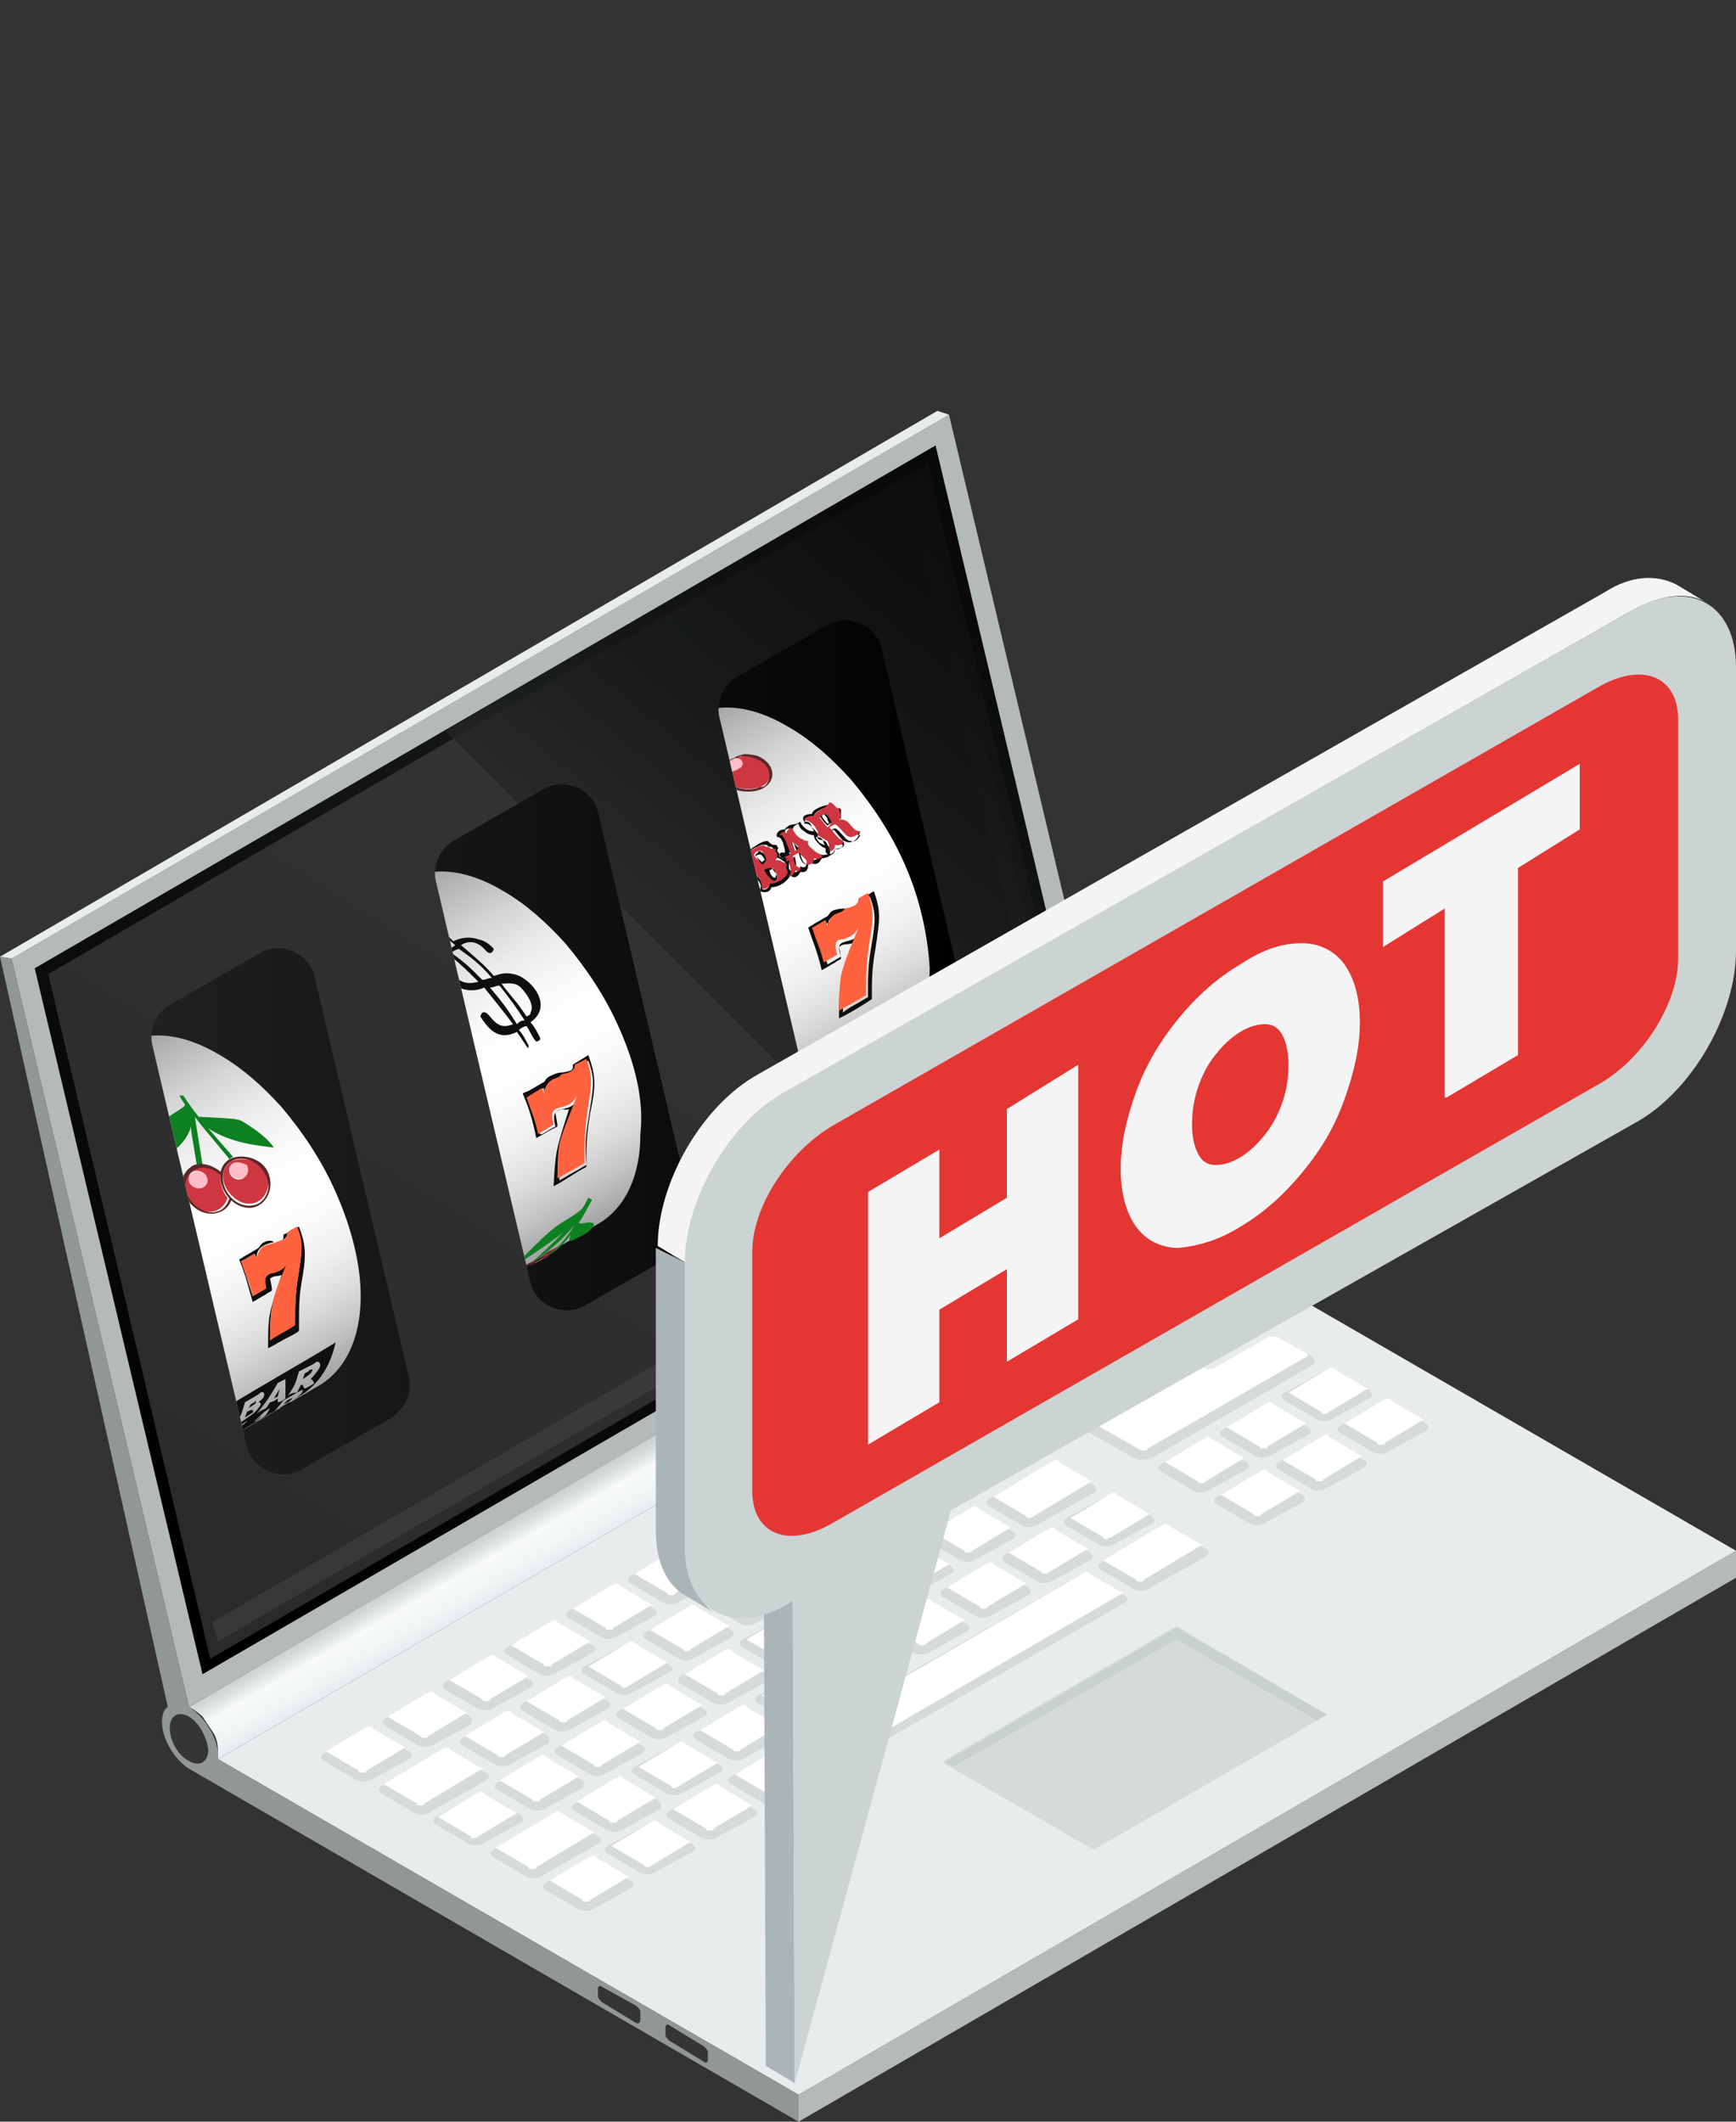 <?xml version="1.0" encoding="utf-8"?>
<!-- Generator: Adobe Illustrator 21.0.0, SVG Export Plug-In . SVG Version: 6.00 Build 0)  -->
<svg version="1.1" id="Слой_1" xmlns="http://www.w3.org/2000/svg" xmlns:xlink="http://www.w3.org/1999/xlink" x="0px" y="0px"
	 width="90px" height="110px" viewBox="0 0 90 110" style="enable-background:new 0 0 90 110;" xml:space="preserve">
<rect x="0" y="0" width="90" height="110" fill="#333333" stroke="none"/>
<style type="text/css">
	.st0{enable-background:new    ;}
	.st1{fill:url(#SVGID_1_);}
	.st2{fill:#7D7F7F;}
	.st3{fill:url(#SVGID_2_);}
	.st4{fill:#B4B9B9;}
	.st5{fill:url(#SVGID_3_);}
	.st6{opacity:0.6;fill:#474747;}
	.st7{opacity:0.5;fill:#474747;}
	.st8{fill:#E9ECED;}
	.st9{fill:#919797;}
	.st10{opacity:0.4;fill:#B8C2C2;}
	.st11{fill:url(#SVGID_4_);}
	.st12{fill:#353538;}
	.st13{opacity:0.8;fill:url(#SVGID_5_);}
	.st14{clip-path:url(#SVGID_8_);}
	.st15{fill:url(#SVGID_9_);}
	.st16{fill:#0F0F0F;}
	.st17{fill:#CE3641;}
	.st18{fill:#592727;}
	.st19{fill:#FFBDC7;}
	.st20{fill:#FF623E;}
	.st21{fill:url(#SVGID_10_);}
	.st22{fill:#0E8021;}
	.st23{fill:url(#SVGID_11_);}
	.st24{fill:#898989;}
	.st25{fill:url(#SVGID_12_);}
	.st26{fill:#DAE1E3;}
	.st27{fill:url(#SVGID_13_);}
	.st28{opacity:0.5;fill:url(#SVGID_14_);}
	.st29{fill:#ABB5B5;}
	.st30{fill:#F4F4F4;}
	.st31{fill:#CBD3D3;}
	.st32{fill:#E43633;}
</style>
<g id="Hot">
	<g class="st0">
		<linearGradient id="SVGID_1_" gradientUnits="userSpaceOnUse" x1="59.036" y1="57.687" x2="62.403" y2="63.519">
			<stop  offset="0" style="stop-color:#CACFCF"/>
			<stop  offset="0.121" style="stop-color:#D3D7D7"/>
			<stop  offset="0.319" style="stop-color:#EBEEEE"/>
			<stop  offset="0.405" style="stop-color:#F8FAFA"/>
			<stop  offset="0.512" style="stop-color:#F4F7F7"/>
			<stop  offset="0.629" style="stop-color:#E7EDEF"/>
			<stop  offset="0.639" style="stop-color:#E5ECEE"/>
			<stop  offset="0.829" style="stop-color:#C9CFD0"/>
			<stop  offset="1" style="stop-color:#B4B9B9"/>
		</linearGradient>
		<path class="st1" d="M62.9,60.1c-0.2-0.5-0.5-1-0.9-1.4c-0.3-0.4-0.7-0.7-1-0.9c-0.7-0.4-1.3-0.4-1.7-0.2l-2.1,1.2
			c0.4-0.3,1-0.2,1.7,0.2c0.4,0.2,0.7,0.5,1,0.9c0.4,0.4,0.7,0.9,0.9,1.4c0.3,0.6,0.4,1.2,0.4,1.8c0,0.8-0.3,1.3-0.7,1.5l2.1-1.2
			c0.4-0.2,0.7-0.8,0.7-1.5C63.3,61.3,63.2,60.7,62.9,60.1z"/>
		<g>
			<path class="st2" d="M58.8,59c1.3,0.8,2.4,2.6,2.4,4.1c0,1.5-1.1,2.1-2.4,1.4c-1.3-0.8-2.4-2.6-2.4-4.1
				C56.4,58.8,57.5,58.2,58.8,59z"/>
		</g>
	</g>
	<g>
		<g id="_x31_4_2_">
			<g>
				<g>
					<linearGradient id="SVGID_2_" gradientUnits="userSpaceOnUse" x1="34.189" y1="74.218" x2="35.811" y2="77.028">
						<stop  offset="0" style="stop-color:#CACFCF"/>
						<stop  offset="0.121" style="stop-color:#D3D7D7"/>
						<stop  offset="0.319" style="stop-color:#EBEEEE"/>
						<stop  offset="0.405" style="stop-color:#F8FAFA"/>
						<stop  offset="0.677" style="stop-color:#F4F7F7"/>
						<stop  offset="0.974" style="stop-color:#E7EDEF"/>
						<stop  offset="1" style="stop-color:#E5ECEE"/>
					</linearGradient>
					<path class="st3" d="M59.6,61.6c-0.1-0.3-0.3-0.6-0.6-0.9c-0.2-0.2-0.4-0.4-0.7-0.5L9.8,88.5c0.2,0.1,0.5,0.3,0.7,0.5
						c0.2,0.3,0.4,0.6,0.6,0.9c0.2,0.4,0.2,0.7,0.2,1.1c0,0.1,0,0.2,0,0.2L59.9,63c0-0.1,0-0.2,0-0.2C59.9,62.4,59.8,62,59.6,61.6z"
						/>
					<polygon class="st4" points="0.6,49.7 49.2,21.5 58.4,60.2 9.8,88.5 					"/>
					<linearGradient id="SVGID_3_" gradientUnits="userSpaceOnUse" x1="48.503" y1="24.828" x2="11.409" y2="83.692">
						<stop  offset="0" style="stop-color:#1F2121"/>
						<stop  offset="1" style="stop-color:#000000"/>
					</linearGradient>
					<polygon class="st5" points="1.8,50.2 48.5,23.1 57.2,59.7 10.5,86.8 					"/>
					<polygon class="st6" points="2.5,50.5 48.1,24 56.6,59.4 10.9,86 					"/>
					<polygon class="st7" points="47.8,24.8 47,25.2 54.9,58.6 11,84.1 11.3,85.1 55.9,59.2 					"/>
					<g>
						<polygon class="st8" points="0,49.6 48.6,21.3 49.2,21.5 0.6,49.7 						"/>
					</g>
					<g>
						<polygon class="st4" points="41.4,108.6 90,80.4 90,81.8 41.4,110 						"/>
					</g>
					<g>
						<polygon class="st8" points="11.3,91.2 59.9,63 90,80.4 41.4,108.6 						"/>
					</g>
					<g>
						<path class="st9" d="M0.6,49.7l9.2,38.8c0.8,0.5,1.5,1.6,1.5,2.5c0,0.1,0,0.2,0,0.2l30.1,17.4l0,1.4L9.8,91.7
							c-0.8-0.5-1.4-1.6-1.4-2.4c0-0.4,0.1-0.7,0.3-0.8L0,49.6L0.6,49.7z"/>
					</g>
				</g>
				<path class="st10" d="M21.2,91.2l-2,1.1c-0.2,0.1-0.5,0.1-0.7,0l-1.7-1c-0.2-0.1-0.2-0.3,0-0.4l2-1.1c0.2-0.1,0.5-0.1,0.7,0
					l1.7,1C21.4,90.9,21.4,91.1,21.2,91.2z M24.4,89l-1.7-1c-0.2-0.1-0.5-0.1-0.7,0l-2,1.1c-0.2,0.1-0.2,0.3,0,0.4l1.7,1
					c0.2,0.1,0.5,0.1,0.7,0l2-1.1C24.5,89.2,24.5,89.1,24.4,89z M27.5,87.1l-1.7-1c-0.2-0.1-0.5-0.1-0.7,0l-2,1.1
					c-0.2,0.1-0.2,0.3,0,0.4l1.7,1c0.2,0.1,0.5,0.1,0.7,0l2-1.1C27.7,87.4,27.7,87.2,27.5,87.1z M30.7,85.3l-1.7-1
					c-0.2-0.1-0.5-0.1-0.7,0l-2,1.1c-0.2,0.1-0.2,0.3,0,0.4l1.7,1c0.2,0.1,0.5,0.1,0.7,0l2-1.1C30.9,85.6,30.9,85.4,30.7,85.3z
					 M33.9,83.4l-1.7-1c-0.2-0.1-0.5-0.1-0.7,0l-2,1.1c-0.2,0.1-0.2,0.3,0,0.4l1.7,1c0.2,0.1,0.5,0.1,0.7,0l2-1.1
					C34.1,83.7,34.1,83.5,33.9,83.4z M37.1,81.6l-1.7-1c-0.2-0.1-0.5-0.1-0.7,0l-2,1.1c-0.2,0.1-0.2,0.3,0,0.4l1.7,1
					c0.2,0.1,0.5,0.1,0.7,0l2-1.1C37.3,81.9,37.3,81.7,37.1,81.6z M40.3,79.7l-1.7-1c-0.2-0.1-0.5-0.1-0.7,0l-2,1.1
					c-0.2,0.1-0.2,0.3,0,0.4l1.7,1c0.2,0.1,0.5,0.1,0.7,0l2-1.1C40.5,80,40.5,79.9,40.3,79.7z M43.5,77.9l-1.7-1
					c-0.2-0.1-0.5-0.1-0.7,0l-2,1.1c-0.2,0.1-0.2,0.3,0,0.4l1.7,1c0.2,0.1,0.5,0.1,0.7,0l2-1.1C43.7,78.2,43.7,78,43.5,77.9z
					 M46.7,76.1l-1.7-1c-0.2-0.1-0.5-0.1-0.7,0l-2,1.1c-0.2,0.1-0.2,0.3,0,0.4l1.7,1c0.2,0.1,0.5,0.1,0.7,0l2-1.1
					C46.9,76.3,46.9,76.2,46.7,76.1z M50.9,73.6l-1.7-1c-0.2-0.1-0.5-0.1-0.7,0l-3,1.7c-0.2,0.1-0.2,0.3,0,0.4l1.7,1
					c0.2,0.1,0.5,0.1,0.7,0l3-1.7C51.1,73.9,51.1,73.7,50.9,73.6z M64.6,75.8l-1.7-1c-0.2-0.1-0.5-0.1-0.7,0l-2,1.1
					c-0.2,0.1-0.2,0.3,0,0.4l1.7,1c0.2,0.1,0.5,0.1,0.7,0l2-1.1C64.8,76.1,64.8,75.9,64.6,75.8z M67.8,74l-1.7-1
					c-0.2-0.1-0.5-0.1-0.7,0l-2,1.1c-0.2,0.1-0.2,0.3,0,0.4l1.7,1c0.2,0.1,0.5,0.1,0.7,0l2-1.1C68,74.3,68,74.1,67.8,74z M71,72.1
					l-1.7-1c-0.2-0.1-0.5-0.1-0.7,0l-2,1.1c-0.2,0.1-0.2,0.3,0,0.4l1.7,1c0.2,0.1,0.5,0.1,0.7,0l2-1.1C71.2,72.4,71.2,72.2,71,72.1z
					 M67.5,77.5l-1.7-1c-0.2-0.1-0.5-0.1-0.7,0l-2,1.1c-0.2,0.1-0.2,0.3,0,0.4l1.7,1c0.2,0.1,0.5,0.1,0.7,0l2-1.1
					C67.7,77.8,67.7,77.6,67.5,77.5z M70.7,75.7l-1.7-1c-0.2-0.1-0.5-0.1-0.7,0l-2,1.1c-0.2,0.1-0.2,0.3,0,0.4l1.7,1
					c0.2,0.1,0.5,0.1,0.7,0l2-1.1C70.9,75.9,70.9,75.8,70.7,75.7z M73.9,73.8l-1.7-1c-0.2-0.1-0.5-0.1-0.7,0l-2,1.1
					c-0.2,0.1-0.2,0.3,0,0.4l1.7,1c0.2,0.1,0.5,0.1,0.7,0l2-1.1C74.1,74.1,74.1,73.9,73.9,73.8z M25.2,91.9l-1.7-1
					c-0.2-0.1-0.5-0.1-0.7,0l-3,1.7c-0.2,0.1-0.2,0.3,0,0.4l1.7,1c0.2,0.1,0.5,0.1,0.7,0l3-1.7C25.4,92.2,25.4,92,25.2,91.9z
					 M28.4,90l-1.7-1c-0.2-0.1-0.5-0.1-0.7,0l-2,1.1c-0.2,0.1-0.2,0.3,0,0.4l1.7,1c0.2,0.1,0.5,0.1,0.7,0l2-1.1
					C28.5,90.3,28.5,90.1,28.4,90z M31.5,88.2l-1.7-1c-0.2-0.1-0.5-0.1-0.7,0l-2,1.1c-0.2,0.1-0.2,0.3,0,0.4l1.7,1
					c0.2,0.1,0.5,0.1,0.7,0l2-1.1C31.7,88.5,31.7,88.3,31.5,88.2z M34.7,86.3l-1.7-1c-0.2-0.1-0.5-0.1-0.7,0l-2,1.1
					c-0.2,0.1-0.2,0.3,0,0.4l1.7,1c0.2,0.1,0.5,0.1,0.7,0l2-1.1C34.9,86.6,34.9,86.5,34.7,86.3z M37.9,84.5l-1.7-1
					c-0.2-0.1-0.5-0.1-0.7,0l-2,1.1c-0.2,0.1-0.2,0.3,0,0.4l1.7,1c0.2,0.1,0.5,0.1,0.7,0l2-1.1C38.1,84.8,38.1,84.6,37.9,84.5z
					 M41.1,82.7l-1.7-1c-0.2-0.1-0.5-0.1-0.7,0l-2,1.1c-0.2,0.1-0.2,0.3,0,0.4l1.7,1c0.2,0.1,0.5,0.1,0.7,0l2-1.1
					C41.3,82.9,41.3,82.8,41.1,82.7z M44.3,80.8l-1.7-1c-0.2-0.1-0.5-0.1-0.7,0L40,81c-0.2,0.1-0.2,0.3,0,0.4l1.7,1
					c0.2,0.1,0.5,0.1,0.7,0l2-1.1C44.5,81.1,44.5,80.9,44.3,80.8z M47.5,79l-1.7-1c-0.2-0.1-0.5-0.1-0.7,0l-2,1.1
					c-0.2,0.1-0.2,0.3,0,0.4l1.7,1c0.2,0.1,0.5,0.1,0.7,0l2-1.1C47.7,79.3,47.7,79.1,47.5,79z M50.7,77.1l-1.7-1
					c-0.2-0.1-0.5-0.1-0.7,0l-2,1.1c-0.2,0.1-0.2,0.3,0,0.4l1.7,1c0.2,0.1,0.5,0.1,0.7,0l2-1.1C50.9,77.4,50.9,77.2,50.7,77.1z
					 M53.9,75.3l-1.7-1c-0.2-0.1-0.5-0.1-0.7,0l-2,1.1c-0.2,0.1-0.2,0.3,0,0.4l1.7,1c0.2,0.1,0.5,0.1,0.7,0l2-1.1
					C54.1,75.6,54.1,75.4,53.9,75.3z M27,94.1l-1.7-1c-0.2-0.1-0.5-0.1-0.7,0l-2,1.1c-0.2,0.1-0.2,0.3,0,0.4l1.7,1
					c0.2,0.1,0.5,0.1,0.7,0l2-1.1C27.2,94.4,27.2,94.3,27,94.1z M30.2,92.3l-1.7-1c-0.2-0.1-0.5-0.1-0.7,0l-2,1.1
					c-0.2,0.1-0.2,0.3,0,0.4l1.7,1c0.2,0.1,0.5,0.1,0.7,0l2-1.1C30.3,92.6,30.3,92.4,30.2,92.3z M33.3,90.5l-1.7-1
					c-0.2-0.1-0.5-0.1-0.7,0l-2,1.1c-0.2,0.1-0.2,0.3,0,0.4l1.7,1c0.2,0.1,0.5,0.1,0.7,0l2-1.1C33.5,90.7,33.5,90.6,33.3,90.5z
					 M36.5,88.6l-1.7-1c-0.2-0.1-0.5-0.1-0.7,0l-2,1.1c-0.2,0.1-0.2,0.3,0,0.4l1.7,1c0.2,0.1,0.5,0.1,0.7,0l2-1.1
					C36.7,88.9,36.7,88.7,36.5,88.6z M32.7,97.5l-1.7-1c-0.2-0.1-0.5-0.1-0.7,0l-2,1.1c-0.2,0.1-0.2,0.3,0,0.4l1.7,1
					c0.2,0.1,0.5,0.1,0.7,0l2-1.1C32.9,97.8,32.9,97.6,32.7,97.5z M35.9,95.6l-1.7-1c-0.2-0.1-0.5-0.1-0.7,0l-2,1.1
					c-0.2,0.1-0.2,0.3,0,0.4l1.7,1c0.2,0.1,0.5,0.1,0.7,0l2-1.1C36.1,95.9,36.1,95.8,35.9,95.6z M39.1,93.8l-1.7-1
					c-0.2-0.1-0.5-0.1-0.7,0l-2,1.1c-0.2,0.1-0.2,0.3,0,0.4l1.7,1c0.2,0.1,0.5,0.1,0.7,0l2-1.1C39.3,94.1,39.3,93.9,39.1,93.8z
					 M42.3,92l-1.7-1c-0.2-0.1-0.5-0.1-0.7,0l-2,1.1c-0.2,0.1-0.2,0.3,0,0.4l1.7,1c0.2,0.1,0.5,0.1,0.7,0l2-1.1
					C42.5,92.2,42.5,92.1,42.3,92z M62.5,80.3l-1.7-1c-0.2-0.1-0.5-0.1-0.7,0l-3,1.7c-0.2,0.1-0.2,0.3,0,0.4l1.7,1
					c0.2,0.1,0.5,0.1,0.7,0l3-1.7C62.7,80.6,62.7,80.4,62.5,80.3z M39.7,86.8l-1.7-1c-0.2-0.1-0.5-0.1-0.7,0l-2,1.1
					c-0.2,0.1-0.2,0.3,0,0.4l1.7,1c0.2,0.1,0.5,0.1,0.7,0l2-1.1C39.9,87.1,39.9,86.9,39.7,86.8z M42.9,84.9l-1.7-1
					c-0.2-0.1-0.5-0.1-0.7,0l-2,1.1c-0.2,0.1-0.2,0.3,0,0.4l1.7,1c0.2,0.1,0.5,0.1,0.7,0l2-1.1C43.1,85.2,43.1,85,42.9,84.9z
					 M46.1,83.1l-1.7-1c-0.2-0.1-0.5-0.1-0.7,0l-2,1.1c-0.2,0.1-0.2,0.3,0,0.4l1.7,1c0.2,0.1,0.5,0.1,0.7,0l2-1.1
					C46.3,83.4,46.3,83.2,46.1,83.1z M49.3,81.2l-1.7-1c-0.2-0.1-0.5-0.1-0.7,0l-2,1.1c-0.2,0.1-0.2,0.3,0,0.4l1.7,1
					c0.2,0.1,0.5,0.1,0.7,0l2-1.1C49.5,81.5,49.5,81.4,49.3,81.2z M52.5,79.4l-1.7-1c-0.2-0.1-0.5-0.1-0.7,0l-2,1.1
					c-0.2,0.1-0.2,0.3,0,0.4l1.7,1c0.2,0.1,0.5,0.1,0.7,0l2-1.1C52.7,79.7,52.7,79.5,52.5,79.4z M56.7,77L55,76
					c-0.2-0.1-0.5-0.1-0.7,0l-3,1.7c-0.2,0.1-0.2,0.3,0,0.4l1.7,1c0.2,0.1,0.5,0.1,0.7,0l3-1.7C56.9,77.3,56.9,77.1,56.7,77z
					 M31,95.2l-1.7-1c-0.2-0.1-0.5-0.1-0.7,0l-3,1.7c-0.2,0.1-0.2,0.3,0,0.4l1.7,1c0.2,0.1,0.5,0.1,0.7,0l3-1.7
					C31.2,95.5,31.2,95.3,31,95.2z M34.2,93.4l-1.7-1c-0.2-0.1-0.5-0.1-0.7,0l-2,1.1c-0.2,0.1-0.2,0.3,0,0.4l1.7,1
					c0.2,0.1,0.5,0.1,0.7,0l2-1.1C34.3,93.7,34.3,93.5,34.2,93.4z M37.3,91.5l-1.7-1c-0.2-0.1-0.5-0.1-0.7,0l-2,1.1
					c-0.2,0.1-0.2,0.3,0,0.4l1.7,1c0.2,0.1,0.5,0.1,0.7,0l2-1.1C37.5,91.8,37.5,91.6,37.3,91.5z M40.5,89.7l-1.7-1
					c-0.2-0.1-0.5-0.1-0.7,0l-2,1.1c-0.2,0.1-0.2,0.3,0,0.4l1.7,1c0.2,0.1,0.5,0.1,0.7,0l2-1.1C40.7,90,40.7,89.8,40.5,89.7z
					 M43.7,87.8l-1.7-1c-0.2-0.1-0.5-0.1-0.7,0l-2,1.1c-0.2,0.1-0.2,0.3,0,0.4l1.7,1c0.2,0.1,0.5,0.1,0.7,0l2-1.1
					C43.9,88.1,43.9,88,43.7,87.8z M58.3,82.7l-1.7-1c-0.2-0.1-0.5-0.1-0.7,0l-14.8,8.5c-0.2,0.1-0.2,0.3,0,0.4l1.7,1
					c0.2,0.1,0.5,0.1,0.7,0l14.8-8.5C58.5,83,58.5,82.9,58.3,82.7z M46.9,86l-1.7-1c-0.2-0.1-0.5-0.1-0.7,0l-2,1.1
					c-0.2,0.1-0.2,0.3,0,0.4l1.7,1c0.2,0.1,0.5,0.1,0.7,0l2-1.1C47.1,86.3,47.1,86.1,46.9,86z M50.1,84.2l-1.7-1
					c-0.2-0.1-0.5-0.1-0.7,0l-2,1.1c-0.2,0.1-0.2,0.3,0,0.4l1.7,1c0.2,0.1,0.5,0.1,0.7,0l2-1.1C50.3,84.5,50.3,84.3,50.1,84.2z
					 M53.3,82.3l-1.7-1c-0.2-0.1-0.5-0.1-0.7,0l-2,1.1c-0.2,0.1-0.2,0.3,0,0.4l1.7,1c0.2,0.1,0.5,0.1,0.7,0l2-1.1
					C53.5,82.6,53.5,82.4,53.3,82.3z M56.5,80.5l-1.7-1c-0.2-0.1-0.5-0.1-0.7,0l-2,1.1c-0.2,0.1-0.2,0.3,0,0.4l1.7,1
					c0.2,0.1,0.5,0.1,0.7,0l2-1.1C56.7,80.8,56.7,80.6,56.5,80.5z M59.7,78.6l-1.7-1c-0.2-0.1-0.5-0.1-0.7,0l-2,1.1
					c-0.2,0.1-0.2,0.3,0,0.4l1.7,1c0.2,0.1,0.5,0.1,0.7,0l2-1.1C59.9,78.9,59.9,78.7,59.7,78.6z M55.9,70.8l-1.7-1
					c-0.2-0.1-0.5-0.1-0.7,0l-2,1.1c-0.2,0.1-0.2,0.3,0,0.4l1.7,1c0.2,0.1,0.5,0.1,0.7,0l2-1.1C56.1,71.1,56.1,70.9,55.9,70.8z
					 M59.1,68.9l-1.7-1c-0.2-0.1-0.5-0.1-0.7,0l-2,1.1c-0.2,0.1-0.2,0.3,0,0.4l1.7,1c0.2,0.1,0.5,0.1,0.7,0l2-1.1
					C59.3,69.2,59.3,69,59.1,68.9z M62.3,67.1l-1.7-1c-0.2-0.1-0.5-0.1-0.7,0l-2,1.1c-0.2,0.1-0.2,0.3,0,0.4l1.7,1
					c0.2,0.1,0.5,0.1,0.7,0l2-1.1C62.4,67.4,62.4,67.2,62.3,67.1z M65.2,68.8l-1.7-1c-0.2-0.1-0.5-0.1-0.7,0l-2,1.1
					c-0.2,0.1-0.2,0.3,0,0.4l1.7,1c0.2,0.1,0.5,0.1,0.7,0l2-1.1C65.4,69.1,65.4,68.9,65.2,68.8z M68,70.3l-1.6-0.9
					c-0.2-0.1-0.4-0.1-0.6,0L63,71c-0.1,0.1-0.4,0.1-0.5,0l-2.2-1.3c-0.2-0.1-0.6-0.1-0.9,0l-5,2.9c-0.2,0.1-0.2,0.4,0,0.5l4.4,2.5
					c0.2,0.1,0.6,0.1,0.9,0l8.3-4.8C68.2,70.7,68.2,70.5,68,70.3z"/>
				<linearGradient id="SVGID_4_" gradientUnits="userSpaceOnUse" x1="24.95" y1="93.348" x2="62.92" y2="72.746">
					<stop  offset="0" style="stop-color:#FFFFFF"/>
					<stop  offset="1" style="stop-color:#FFFFFF"/>
				</linearGradient>
				<path class="st11" d="M30.4,98.6c-0.1,0-0.2,0-0.2-0.1l-1.7-1l2-1.2c0.1,0,0.1-0.1,0.2-0.1c0.1,0,0.2,0,0.2,0.1l1.7,1l-2,1.2
					C30.6,98.6,30.5,98.6,30.4,98.6z M27.6,96.9c-0.1,0-0.2,0-0.2-0.1l-1.7-1l3-1.8c0.1,0,0.1-0.1,0.2-0.1s0.2,0,0.2,0.1l1.7,1
					l-3,1.8C27.8,96.9,27.7,96.9,27.6,96.9z M33.6,96.8c-0.1,0-0.2,0-0.2-0.1l-1.7-1l2-1.2c0.1,0,0.1-0.1,0.2-0.1
					c0.1,0,0.2,0,0.2,0.1l1.7,1l-2,1.2C33.8,96.7,33.7,96.8,33.6,96.8z M24.6,95.3c-0.1,0-0.2,0-0.2-0.1l-1.7-1l2-1.2
					c0.1,0,0.1-0.1,0.2-0.1s0.2,0,0.2,0.1l1.7,1l-2,1.2C24.8,95.2,24.7,95.3,24.6,95.3z M36.8,94.9c-0.1,0-0.2,0-0.2-0.1l-1.7-1
					l2-1.2c0.1,0,0.1-0.1,0.2-0.1c0.1,0,0.2,0,0.2,0.1l1.7,1l-2,1.2C37,94.9,36.9,94.9,36.8,94.9z M31.8,94.5c-0.1,0-0.2,0-0.2-0.1
					l-1.7-1l2-1.2c0.1,0,0.1-0.1,0.2-0.1c0.1,0,0.2,0,0.2,0.1l1.7,1l-2,1.2C32,94.5,31.9,94.5,31.8,94.5z M21.8,93.6
					c-0.1,0-0.2,0-0.2-0.1l-1.7-1l3-1.8c0.1,0,0.1-0.1,0.2-0.1c0.1,0,0.2,0,0.2,0.1l1.7,1l-3,1.8C22,93.6,21.9,93.6,21.8,93.6z
					 M27.8,93.4c-0.1,0-0.2,0-0.2-0.1l-1.7-1l2-1.2c0.1,0,0.1-0.1,0.2-0.1c0.1,0,0.2,0,0.2,0.1l1.7,1l-2,1.2
					C28,93.4,27.9,93.4,27.8,93.4z M40,93.1c-0.1,0-0.2,0-0.2-0.1l-1.7-1l2-1.2c0.1,0,0.1-0.1,0.2-0.1c0.1,0,0.2,0,0.2,0.1l1.7,1
					l-2,1.2C40.2,93.1,40.1,93.1,40,93.1z M35,92.7c-0.1,0-0.2,0-0.2-0.1l-1.7-1l2-1.2c0.1,0,0.1-0.1,0.2-0.1c0.1,0,0.2,0,0.2,0.1
					l1.7,1l-2,1.2C35.2,92.6,35.1,92.7,35,92.7z M18.8,91.9c-0.1,0-0.2,0-0.2-0.1l-1.7-1l2-1.2c0.1,0,0.1-0.1,0.2-0.1s0.2,0,0.2,0.1
					l1.7,1l-2,1.2C19,91.9,18.9,91.9,18.8,91.9z M31,91.6c-0.1,0-0.2,0-0.2-0.1l-1.7-1l2-1.2c0.1,0,0.1-0.1,0.2-0.1
					c0.1,0,0.2,0,0.2,0.1l1.7,1l-2,1.2C31.2,91.6,31.1,91.6,31,91.6z M43.2,91.3c-0.1,0-0.2,0-0.2-0.1l-1.7-1l14.8-8.6
					c0.1,0,0.1-0.1,0.2-0.1c0.1,0,0.2,0,0.2,0.1l1.7,1l-14.8,8.6C43.4,91.2,43.3,91.3,43.2,91.3z M26,91.1c-0.1,0-0.2,0-0.2-0.1
					l-1.7-1l2-1.2c0.1,0,0.1-0.1,0.2-0.1s0.2,0,0.2,0.1l1.7,1l-2,1.2C26.2,91.1,26.1,91.1,26,91.1z M38.2,90.8c-0.1,0-0.2,0-0.2-0.1
					l-1.7-1l2-1.2c0.1,0,0.1-0.1,0.2-0.1c0.1,0,0.2,0,0.2,0.1l1.7,1l-2,1.2C38.4,90.8,38.3,90.8,38.2,90.8z M22,90.1
					c-0.1,0-0.2,0-0.2-0.1l-1.7-1l2-1.2c0.1,0,0.1-0.1,0.2-0.1c0.1,0,0.2,0,0.2,0.1l1.7,1l-2,1.2C22.2,90.1,22.1,90.1,22,90.1z
					 M34.2,89.7c-0.1,0-0.2,0-0.2-0.1l-1.7-1l2-1.2c0.1,0,0.1-0.1,0.2-0.1c0.1,0,0.2,0,0.2,0.1l1.7,1l-2,1.2
					C34.4,89.7,34.3,89.7,34.2,89.7z M29.2,89.3c-0.1,0-0.2,0-0.2-0.1l-1.7-1l2-1.2c0.1,0,0.1-0.1,0.2-0.1s0.2,0,0.2,0.1l1.7,1
					l-2,1.2C29.4,89.3,29.3,89.3,29.2,89.3z M41.4,89c-0.1,0-0.2,0-0.2-0.1l-1.7-1l2-1.2c0.1,0,0.1-0.1,0.2-0.1c0.1,0,0.2,0,0.2,0.1
					l1.7,1l-2,1.2C41.6,88.9,41.5,89,41.4,89z M25.2,88.2c-0.1,0-0.2,0-0.2-0.1l-1.7-1l2-1.2c0.1,0,0.1-0.1,0.2-0.1
					c0.1,0,0.2,0,0.2,0.1l1.7,1l-2,1.2C25.4,88.2,25.3,88.2,25.2,88.2z M37.4,87.9c-0.1,0-0.2,0-0.2-0.1l-1.7-1l2-1.2
					c0.1,0,0.1-0.1,0.2-0.1c0.1,0,0.2,0,0.2,0.1l1.7,1l-2,1.2C37.6,87.9,37.5,87.9,37.4,87.9z M32.4,87.5c-0.1,0-0.2,0-0.2-0.1
					l-1.7-1l2-1.2c0.1,0,0.1-0.1,0.2-0.1c0.1,0,0.2,0,0.2,0.1l1.7,1l-2,1.2C32.6,87.4,32.5,87.5,32.4,87.5z M44.6,87.1
					c-0.1,0-0.2,0-0.2-0.1l-1.7-1l2-1.2c0.1,0,0.1-0.1,0.2-0.1c0.1,0,0.2,0,0.2,0.1l1.7,1l-2,1.2C44.8,87.1,44.7,87.1,44.6,87.1z
					 M28.4,86.4c-0.1,0-0.2,0-0.2-0.1l-1.7-1l2-1.2c0.1,0,0.1-0.1,0.2-0.1c0.1,0,0.2,0,0.2,0.1l1.7,1l-2,1.2
					C28.6,86.4,28.5,86.4,28.4,86.4z M40.6,86.1c-0.1,0-0.2,0-0.2-0.1l-1.7-1l2-1.2c0.1,0,0.1-0.1,0.2-0.1s0.2,0,0.2,0.1l1.7,1
					l-2,1.2C40.8,86,40.7,86.1,40.6,86.1z M35.6,85.6c-0.1,0-0.2,0-0.2-0.1l-1.7-1l2-1.2c0.1,0,0.1-0.1,0.2-0.1c0.1,0,0.2,0,0.2,0.1
					l1.7,1l-2,1.2C35.8,85.6,35.7,85.6,35.6,85.6z M47.8,85.3c-0.1,0-0.2,0-0.2-0.1l-1.7-1l2-1.2c0.1,0,0.1-0.1,0.2-0.1
					c0.1,0,0.2,0,0.2,0.1l1.7,1l-2,1.2C48,85.3,47.9,85.3,47.8,85.3z M31.6,84.5c-0.1,0-0.2,0-0.2-0.1l-1.7-1l2-1.2
					c0.1,0,0.1-0.1,0.2-0.1c0.1,0,0.2,0,0.2,0.1l1.7,1l-2,1.2C31.8,84.5,31.7,84.5,31.6,84.5z M43.8,84.2c-0.1,0-0.2,0-0.2-0.1
					l-1.7-1l2-1.2c0.1,0,0.1-0.1,0.2-0.1s0.2,0,0.2,0.1l1.7,1l-2,1.2C44,84.2,43.9,84.2,43.8,84.2z M38.8,83.8c-0.1,0-0.2,0-0.2-0.1
					l-1.7-1l2-1.2c0.1,0,0.1-0.1,0.2-0.1c0.1,0,0.2,0,0.2,0.1l1.7,1l-2,1.2C39,83.8,38.9,83.8,38.8,83.8z M51,83.4
					c-0.1,0-0.2,0-0.2-0.1l-1.7-1l2-1.2c0.1,0,0.1-0.1,0.2-0.1c0.1,0,0.2,0,0.2,0.1l1.7,1l-2,1.2C51.2,83.4,51.1,83.4,51,83.4z
					 M34.8,82.7c-0.1,0-0.2,0-0.2-0.1l-1.7-1l2-1.2c0.1,0,0.1-0.1,0.2-0.1c0.1,0,0.2,0,0.2,0.1l1.7,1l-2,1.2
					C35,82.7,34.9,82.7,34.8,82.7z M47,82.4c-0.1,0-0.2,0-0.2-0.1l-1.7-1l2-1.2c0.1,0,0.1-0.1,0.2-0.1c0.1,0,0.2,0,0.2,0.1l1.7,1
					l-2,1.2C47.2,82.3,47.1,82.4,47,82.4z M59.1,82c-0.1,0-0.2,0-0.2-0.1l-1.7-1l3-1.8c0.1,0,0.1-0.1,0.2-0.1c0.1,0,0.2,0,0.2,0.1
					l1.7,1l-3,1.8C59.3,82,59.2,82,59.1,82z M42,81.9c-0.1,0-0.2,0-0.2-0.1l-1.7-1l2-1.2c0.1,0,0.1-0.1,0.2-0.1c0.1,0,0.2,0,0.2,0.1
					l1.7,1l-2,1.2C42.2,81.9,42.1,81.9,42,81.9z M54.2,81.6c-0.1,0-0.2,0-0.2-0.1l-1.7-1l2-1.2c0.1,0,0.1-0.1,0.2-0.1
					c0.1,0,0.2,0,0.2,0.1l1.7,1l-2,1.2C54.3,81.6,54.3,81.6,54.2,81.6z M38,80.9c-0.1,0-0.2,0-0.2-0.1l-1.7-1l2-1.2
					c0.1,0,0.1-0.1,0.2-0.1c0.1,0,0.2,0,0.2,0.1l1.7,1l-2,1.2C38.2,80.8,38.1,80.9,38,80.9z M50.2,80.5c-0.1,0-0.2,0-0.2-0.1l-1.7-1
					l2-1.2c0.1,0,0.1-0.1,0.2-0.1c0.1,0,0.2,0,0.2,0.1l1.7,1l-2,1.2C50.3,80.5,50.3,80.5,50.2,80.5z M45.2,80.1
					c-0.1,0-0.2,0-0.2-0.1l-1.7-1l2-1.2c0.1,0,0.1-0.1,0.2-0.1c0.1,0,0.2,0,0.2,0.1l1.7,1l-2,1.2C45.4,80.1,45.3,80.1,45.2,80.1z
					 M57.4,79.8c-0.1,0-0.2,0-0.2-0.1l-1.7-1l2-1.2c0.1,0,0.1-0.1,0.2-0.1c0.1,0,0.2,0,0.2,0.1l1.7,1l-2,1.2
					C57.5,79.7,57.4,79.8,57.4,79.8z M41.2,79c-0.1,0-0.2,0-0.2-0.1l-1.7-1l2-1.2c0.1,0,0.1-0.1,0.2-0.1s0.2,0,0.2,0.1l1.7,1l-2,1.2
					C41.4,79,41.3,79,41.2,79z M53.4,78.7c-0.1,0-0.2,0-0.2-0.1l-1.7-1l3-1.8c0.1,0,0.1-0.1,0.2-0.1c0.1,0,0.2,0,0.2,0.1l1.7,1
					l-3,1.8C53.5,78.7,53.4,78.7,53.4,78.7z M65.2,78.6c-0.1,0-0.2,0-0.2-0.1l-1.7-1l2-1.2c0.1,0,0.1-0.1,0.2-0.1s0.2,0,0.2,0.1
					l1.7,1l-2,1.2C65.4,78.6,65.3,78.6,65.2,78.6z M48.4,78.3c-0.1,0-0.2,0-0.2-0.1l-1.7-1l2-1.2c0.1,0,0.1-0.1,0.2-0.1
					c0.1,0,0.2,0,0.2,0.1l1.7,1l-2,1.2C48.5,78.2,48.5,78.3,48.4,78.3z M44.4,77.2c-0.1,0-0.2,0-0.2-0.1l-1.7-1l2-1.2
					c0.1,0,0.1-0.1,0.2-0.1c0.1,0,0.2,0,0.2,0.1l1.7,1l-2,1.2C44.5,77.2,44.5,77.2,44.4,77.2z M62.3,76.9c-0.1,0-0.2,0-0.2-0.1
					l-1.7-1l2-1.2c0.1,0,0.1-0.1,0.2-0.1c0.1,0,0.2,0,0.2,0.1l1.7,1l-2,1.2C62.5,76.9,62.4,76.9,62.3,76.9z M68.4,76.8
					c-0.1,0-0.2,0-0.2-0.1l-1.7-1l2-1.2c0.1,0,0.1-0.1,0.2-0.1c0.1,0,0.2,0,0.2,0.1l1.7,1l-2,1.2C68.6,76.8,68.5,76.8,68.4,76.8z
					 M51.6,76.4c-0.1,0-0.2,0-0.2-0.1l-1.7-1l2-1.2c0.1,0,0.1-0.1,0.2-0.1c0.1,0,0.2,0,0.2,0.1l1.7,1l-2,1.2
					C51.7,76.4,51.7,76.4,51.6,76.4z M47.6,75.3c-0.1,0-0.2,0-0.2-0.1l-1.7-1l3-1.8c0.1,0,0.1-0.1,0.2-0.1c0.1,0,0.2,0,0.2,0.1
					l1.7,1l-3,1.8C47.7,75.3,47.6,75.3,47.6,75.3z M59.3,75.2c-0.1,0-0.2,0-0.3-0.1l-4.4-2.5v-0.1l5-2.9c0.1,0,0.2-0.1,0.3-0.1
					c0.1,0,0.2,0,0.3,0.1l2.2,1.3c0.1,0.1,0.2,0.1,0.3,0.1c0.1,0,0.2,0,0.3-0.1l2.8-1.6c0,0,0.1,0,0.2,0c0.1,0,0.1,0,0.2,0l1.6,0.9
					v0.1l-8.3,4.8C59.5,75.2,59.4,75.2,59.3,75.2z M65.5,75.1c-0.1,0-0.2,0-0.2-0.1l-1.7-1l2-1.2c0.1,0,0.1-0.1,0.2-0.1
					c0.1,0,0.2,0,0.2,0.1l1.7,1l-2,1.2C65.7,75.1,65.6,75.1,65.5,75.1z M71.6,74.9c-0.1,0-0.2,0-0.2-0.1l-1.7-1l2-1.2
					c0.1,0,0.1-0.1,0.2-0.1c0.1,0,0.2,0,0.2,0.1l1.7,1l-2,1.2C71.8,74.9,71.7,74.9,71.6,74.9z M68.7,73.3c-0.1,0-0.2,0-0.2-0.1
					l-1.7-1l2-1.2c0.1,0,0.1-0.1,0.2-0.1c0.1,0,0.2,0,0.2,0.1l1.7,1l-2,1.2C68.9,73.2,68.8,73.3,68.7,73.3z M53.6,71.9
					c-0.1,0-0.2,0-0.2-0.1l-1.7-1l2-1.2c0.1,0,0.1-0.1,0.2-0.1c0.1,0,0.2,0,0.2,0.1l1.7,1l-2,1.2C53.7,71.9,53.6,71.9,53.6,71.9z
					 M56.7,70.1c-0.1,0-0.2,0-0.2-0.1l-1.7-1l2-1.2c0.1,0,0.1-0.1,0.2-0.1s0.2,0,0.2,0.1l1.7,1L57,70C56.9,70,56.8,70.1,56.7,70.1z
					 M62.8,69.9c-0.1,0-0.2,0-0.2-0.1l-1.7-1l2-1.2c0.1,0,0.1-0.1,0.2-0.1c0.1,0,0.2,0,0.2,0.1l1.7,1l-2,1.2
					C63,69.9,62.9,69.9,62.8,69.9z M59.9,68.2c-0.1,0-0.2,0-0.2-0.1l-1.7-1l2-1.2c0.1,0,0.1-0.1,0.2-0.1s0.2,0,0.2,0.1l1.7,1l-2,1.2
					C60.1,68.2,60,68.2,59.9,68.2z"/>
				<path class="st10" d="M68.8,88.9l-12.1,7c0,0,0,0,0,0l-7.8-4.5c0,0,0,0,0,0l12.1-7c0,0,0,0,0,0L68.8,88.9
					C68.8,88.9,68.8,88.9,68.8,88.9z"/>
				<path class="st12" d="M9.8,89c-0.5-0.3-1-0.1-1,0.6c0,0.6,0.4,1.4,1,1.7c0.5,0.3,1,0.1,1-0.6C10.7,90,10.3,89.3,9.8,89z"/>
			</g>
			<g>
				<path class="st12" d="M33,104.9l-1.8-1.1c-0.1-0.1-0.2-0.2-0.2-0.3v-0.4c0-0.1,0.1-0.2,0.2-0.1L33,104c0.1,0.1,0.2,0.2,0.2,0.3
					v0.4C33.2,104.9,33.1,104.9,33,104.9z"/>
				<path class="st12" d="M36.5,106.9l-1.8-1.1c-0.1-0.1-0.2-0.2-0.2-0.3v-0.4c0-0.1,0.1-0.2,0.2-0.1l1.8,1.1
					c0.1,0.1,0.2,0.2,0.2,0.3v0.4C36.7,106.9,36.6,107,36.5,106.9z"/>
			</g>
			<path class="st10" d="M61,84.3C61,84.3,61,84.3,61,84.3l-12.1,7c0,0,0,0,0,0l0.5,0.3L61,85c0,0,0,0,0,0l7.3,4.2l0.5-0.3
				c0,0,0,0,0,0L61,84.3z"/>
			<linearGradient id="SVGID_5_" gradientUnits="userSpaceOnUse" x1="57.749" y1="27.84" x2="37.947" y2="51.399">
				<stop  offset="0" style="stop-color:#000000"/>
				<stop  offset="0.301" style="stop-color:#060606"/>
				<stop  offset="0.698" style="stop-color:#151717"/>
				<stop  offset="1" style="stop-color:#262828"/>
			</linearGradient>
			<polygon class="st13" points="49.4,64.2 57.2,59.7 48.5,23.1 23.1,37.9 			"/>
		</g>
		<g>
			<g>
				<defs>
					<path id="SVGID_6_" d="M49.7,56.4L45,59.2c-1.1,0.6-2.5,0-2.8-1.2l-4.9-20.8c-0.2-0.8,0.2-1.7,0.9-2.1l4.7-2.7
						c1.1-0.6,2.5,0,2.8,1.2l4.9,20.8C50.8,55.2,50.5,56,49.7,56.4z M35.9,62.9L31,42.1c-0.3-1.2-1.7-1.8-2.8-1.2l-4.7,2.7
						c-0.7,0.4-1.1,1.3-0.9,2.1l4.9,20.8c0.3,1.2,1.7,1.8,2.8,1.2l4.7-2.7C35.7,64.5,36.1,63.7,35.9,62.9z M21.2,71.4l-4.9-20.8
						c-0.3-1.2-1.7-1.8-2.8-1.2l-4.7,2.7c-0.7,0.4-1.1,1.3-0.9,2.1l4.9,20.8c0.3,1.2,1.7,1.8,2.8,1.2l4.7-2.7
						C21,73,21.4,72.2,21.2,71.4z"/>
				</defs>
				<linearGradient id="SVGID_7_" gradientUnits="userSpaceOnUse" x1="7.806" y1="54.269" x2="50.682" y2="54.269">
					<stop  offset="0" style="stop-color:#1F2121"/>
					<stop  offset="1" style="stop-color:#000000"/>
				</linearGradient>
				<use xlink:href="#SVGID_6_"  style="overflow:visible;fill:url(#SVGID_7_);"/>
				<clipPath id="SVGID_8_">
					<use xlink:href="#SVGID_6_"  style="overflow:visible;"/>
				</clipPath>
				<g class="st14">
					<g>
						<g>
							<g class="st0">
								<g class="st0">
									<linearGradient id="SVGID_9_" gradientUnits="userSpaceOnUse" x1="34.748" y1="37.764" x2="44.976" y2="55.479">
										<stop  offset="0" style="stop-color:#A1A1A1"/>
										<stop  offset="5.926923e-02" style="stop-color:#B3B3B3"/>
										<stop  offset="0.186" style="stop-color:#D4D4D4"/>
										<stop  offset="0.308" style="stop-color:#ECECEC"/>
										<stop  offset="0.421" style="stop-color:#FAFAFA"/>
										<stop  offset="0.517" style="stop-color:#FFFFFF"/>
										<stop  offset="0.621" style="stop-color:#FBFBFB"/>
										<stop  offset="0.719" style="stop-color:#F0F0F0"/>
										<stop  offset="0.816" style="stop-color:#DDDDDD"/>
										<stop  offset="0.91" style="stop-color:#C2C2C2"/>
										<stop  offset="1" style="stop-color:#A1A1A1"/>
									</linearGradient>
									<path class="st15" d="M46.9,44.8c-0.7-1.6-1.7-3.1-2.8-4.4c-1-1.1-2-2-3.2-2.7c-2-1.2-3.8-1.3-5.2-0.5L31,40
										c0.1,0.3,0.1,0.7,0.2,1c0.8,0.1,1.6,0.4,2.5,0.9c1.1,0.7,2.2,1.6,3.2,2.7c1.1,1.3,2.1,2.8,2.8,4.4c0.8,1.8,1.3,3.7,1.3,5.4
										c0,2.3-0.8,3.9-2.1,4.6l7.2-4.2c1.3-0.8,2.1-2.4,2.1-4.6C48.1,48.5,47.7,46.6,46.9,44.8z"/>
									<g>
										<path class="st16" d="M40.2,45.5c0,0-0.1,0-0.1,0c0,0,0,0,0,0c-0.1-0.1-0.2-0.2-0.2-0.4c0.1,0,0.2-0.1,0.3,0
											C40.1,45.1,40.3,45.3,40.2,45.5C40.2,45.4,40.2,45.5,40.2,45.5L40.2,45.5z M39.6,45.1C39.6,45.1,39.6,45.1,39.6,45.1
											c0.1,0.2,0.1,0.3,0.3,0.5c0.1,0.1,0.1,0.1,0.1,0.1c0.1,0,0.3,0,0.3-0.2c0-0.1-0.2-0.4-0.3-0.5
											C39.9,44.9,39.8,45,39.6,45.1L39.6,45.1z M39.5,44.7c-0.1-0.1-0.2-0.2-0.3-0.3c0-0.1,0.2-0.1,0.2-0.1c0,0,0.1,0,0.2,0.2
											C39.7,44.6,39.6,44.6,39.5,44.7L39.5,44.7z M39.3,44.2c-0.1,0.1-0.2,0.1-0.1,0.2c0,0,0,0,0.3,0.5c0.2-0.1,0.3-0.2,0.3-0.3
											c0-0.1-0.2-0.4-0.3-0.4C39.4,44.1,39.3,44.1,39.3,44.2L39.3,44.2z M38.8,44.3c0-0.2,0.4-0.4,0.7-0.5c0.1,0,0.2,0,0.2,0
											c0,0,0,0,0,0c0.1,0,0.1,0.1,0.2,0.1c0.1,0,0.1,0,0.2,0.1c0,0.1,0,0.1,0,0.1c0,0.1,0.1,0.1,0.1,0.2c0,0,0,0,0,0
											c0,0,0,0,0,0c0,0.1-0.1,0.2-0.1,0.2c0.3-0.1,0.4,0.1,0.6,0.2c0,0.2,0,0.2,0,0.3c0.1,0.2,0.1,0.3,0,0.4
											c-0.2,0.2-0.6,0.4-0.8,0.4c0,0.2-0.2,0.4-0.4,0.3c0.1-0.2,0-0.3-0.1-0.5c-0.2-0.3-0.4-0.3-0.4-0.3c0,0,0,0,0,0
											c0-0.3,0-0.3-0.2-0.5c-0.2-0.2-0.3-0.2-0.5-0.3C38.3,44.4,38.5,44.3,38.8,44.3L38.8,44.3z M39.1,43.9
											c-0.2,0.1-0.3,0.3-0.4,0.3c-0.3,0-0.6,0.1-0.4,0.4c0.2,0,0.3,0,0.5,0.3c0.1,0.2,0.1,0.2,0.1,0.3c0,0.1,0,0.2,0.1,0.2
											c0.1,0,0.2,0,0.2,0.1c0.1,0.1,0.2,0.3,0.2,0.3c0.1,0.2,0,0.2,0,0.4c0.2,0.1,0.5,0.1,0.6-0.2c0.3,0,0.7-0.2,0.9-0.5
											c0.1-0.1,0.1-0.2,0.1-0.3c0-0.1-0.1-0.1-0.1-0.2c0-0.1,0-0.1,0-0.2c0,0,0,0,0-0.1c0,0-0.5-0.3-0.5-0.3c0,0,0-0.1,0-0.1
											c0,0,0,0,0,0c0-0.1-0.1-0.1-0.1-0.2c0-0.1,0.1-0.1,0-0.2c0-0.1-0.1-0.1-0.2-0.1c-0.1,0-0.2-0.1-0.3-0.2
											C39.6,43.6,39.4,43.7,39.1,43.9L39.1,43.9z"/>
										<path class="st17" d="M40.3,45.6c-0.1,0.1-0.2,0.1-0.3,0c0,0-0.1-0.1-0.2-0.2c-0.1-0.1-0.1-0.2-0.2-0.3
											c0.2-0.1,0.3-0.1,0.4-0.1c0.1,0,0.3,0.3,0.3,0.5C40.3,45.5,40.3,45.5,40.3,45.6L40.3,45.6z M39.5,44.8
											C39.5,44.9,39.5,44.9,39.5,44.8c-0.4-0.4-0.4-0.4-0.4-0.5c0-0.1,0.2-0.2,0.3-0.2c0.2,0,0.3,0.4,0.3,0.4
											c0.1,0.1-0.1,0.2-0.1,0.3C39.6,44.8,39.6,44.8,39.5,44.8L39.5,44.8z M39.1,44c-0.2,0.1-0.3,0.2-0.4,0.4
											c-0.3-0.1-0.5,0.1-0.4,0.2c0.2,0,0.3,0,0.5,0.3C39,45,39,45,39,45.3c0,0,0,0,0,0c0.1,0,0.2,0,0.4,0.3
											c0.1,0.2,0.1,0.4,0.1,0.5c0.2,0,0.4-0.1,0.4-0.3c0.3,0.1,1.1-0.4,0.9-0.7c0,0-0.1-0.1,0-0.3c-0.2-0.1-0.2-0.1-0.2-0.1
											c-0.1,0-0.1-0.1-0.2-0.1c-0.1,0-0.2,0-0.2,0c0.1-0.1,0.1-0.3,0.1-0.3c0-0.1-0.1-0.1-0.1-0.2c0-0.1,0-0.1,0-0.1
											c0,0,0,0,0,0C40.1,44,40,44,40,44c-0.1,0-0.1-0.1-0.2-0.1c0,0-0.1,0-0.1,0C39.6,43.8,39.4,43.8,39.1,44L39.1,44z"/>
										<path class="st16" d="M41.1,43.6c0.1,0.2,0.1,0.3,0.2,0.5c0.1,0,0.2-0.1,0.2-0.1C41.3,43.9,41.2,43.8,41.1,43.6L41.1,43.6
											z M40.9,42.8c-0.1,0.1-0.2,0.1-0.2,0.2c-0.4,0-0.5,0.3-0.4,0.4c0.1,0,0.1,0,0.2,0.1c0,0,0.1,0.2,0.1,0.2
											c0,0.1,0.1,0.3,0.1,0.5c-0.1,0-0.1,0-0.2,0c-0.2,0.1,0,0.3,0.1,0.3c0,0.1,0.2,0.3,0.3,0.2C41,45,41,45,41,45.2
											c0,0.1,0,0.1,0,0.2c0.2,0.2,0.4,0,0.5-0.2c0,0,0,0,0,0c0.4,0.1,0.4-0.3,0.4-0.4c-0.2,0-0.3-0.1-0.4-0.5
											c0.1,0,0.1-0.1,0.2-0.1c0.4,0.3,0.3,0.3,0.3,0.5c0.4,0.3,0.6-0.2,0.6-0.2c0.2,0,0.4-0.1,0.5-0.2c0,0-0.1,0-0.1-0.1
											c0,0-0.1,0.2-0.5,0.1c0,0.2-0.2,0.3-0.4,0.3c0-0.3-0.1-0.4-0.4-0.6c-0.1,0.1-0.2,0.1-0.3,0.2c0.1,0.4,0.2,0.6,0.4,0.6
											c0,0.2-0.2,0.2-0.3,0.1c0,0.1-0.2,0.4-0.3,0.3c0.1-0.3,0.1-0.4,0-0.8c-0.1,0.1-0.1,0.1-0.1,0.1c-0.1,0-0.1-0.1,0-0.2
											c-0.2,0-0.2-0.1-0.2-0.1c0,0,0,0,0,0c0.1,0,0.2,0,0.3-0.1c-0.2-0.6-0.2-0.6-0.2-0.7c-0.1-0.1-0.2-0.2-0.2-0.2
											c-0.1,0-0.1,0-0.1-0.1c0-0.1,0.1-0.2,0.4-0.1c0-0.2,0.3-0.3,0.3-0.3c0,0,0,0,0,0c0,0.1,0.1,0.3,0.3,0.4
											c0.1,0.1,0.3,0.2,0.5,0.2c0,0,0,0,0,0c0,0.2,0.1,0.3,0.3,0.5c0.2,0.2,0.4,0.2,0.5,0.2c0,0,0-0.1,0-0.1
											c-0.1,0-0.3-0.1-0.5-0.2c0,0-0.2-0.2-0.2-0.3c0,0,0-0.1,0-0.2c0,0-0.1,0-0.1-0.1c-0.1,0-0.3,0-0.5-0.2
											c-0.1-0.1-0.2-0.2-0.2-0.3C41.2,42.8,41.1,42.7,40.9,42.8L40.9,42.8z"/>
										<path class="st17" d="M41.2,44.1c-0.1-0.2-0.1-0.3-0.2-0.5c0.1,0.1,0.3,0.2,0.4,0.3C41.4,44,41.3,44.1,41.2,44.1
											L41.2,44.1z M40.5,43.2c-0.1,0.1-0.1,0.1-0.1,0.1c0,0,0,0,0.1,0c0,0,0.1,0,0.1,0.1c0.1,0.1,0.1,0.1,0.4,0.9
											c-0.1,0-0.2,0.1-0.3,0.1c0,0.1,0,0.1,0.1,0.1c0,0,0,0,0,0c-0.1,0.1,0,0.2,0,0.2c0,0,0,0,0,0c0-0.1,0.1-0.1,0.1-0.1
											c0.1,0.5,0.2,0.6,0,0.8c0.1,0.1,0.3-0.1,0.3-0.3c0.1,0.1,0.3,0.1,0.3-0.1c-0.3-0.1-0.3-0.2-0.4-0.6
											c0.1-0.1,0.2-0.1,0.3-0.2c0.3,0.3,0.5,0.4,0.4,0.6c0.1,0.1,0.4,0,0.4-0.3c0.3,0.1,0.4-0.1,0.5-0.1c-0.1,0-0.1,0-0.1-0.1
											c-0.1,0-0.3-0.1-0.5-0.3c-0.3-0.2-0.2-0.4-0.2-0.4c0,0,0,0,0,0c-0.1,0-0.2,0-0.3-0.1c-0.1,0-0.2-0.1-0.3-0.2
											c-0.1-0.1-0.2-0.3-0.2-0.3c0-0.1-0.2-0.1-0.2,0c0,0-0.2,0.1-0.1,0.3C40.7,43.1,40.6,43.1,40.5,43.2L40.5,43.2z"/>
										<path class="st16" d="M42.9,42.7c-0.1-0.1-0.2-0.2-0.3-0.4c0,0,0.1-0.1,0.1-0.1c0.1,0.1,0.2,0.2,0.2,0.3
											C43,42.7,43,42.7,42.9,42.7L42.9,42.7z M42.6,42.2c-0.1,0-0.1,0.1-0.1,0.1c0.1,0.2,0.3,0.4,0.4,0.5
											c0.1-0.1,0.3-0.2,0.3-0.2c0,0,0-0.1-0.1-0.1c0,0-0.2-0.3-0.3-0.3C42.8,42.2,42.7,42.2,42.6,42.2L42.6,42.2z M42.2,42.3
											c0-0.2,0.7-0.6,1-0.4c0.1,0.1,0.1,0.1,0.3,0.2c0,0.2,0,0.2,0,0.2c0.1,0.2,0.1,0.2,0.1,0.2c0,0.1-0.1,0.2-0.1,0.2
											c0.5-0.1,0.6,0.6,1.1,0.6c-0.1,0.2-0.3,0.4-0.5,0.3c-0.2,0-0.3-0.2-0.6-0.5c-0.2-0.2-0.2-0.2-0.5,0
											c0.4,0.6,0.4,0.6,0.7,0.7c0,0.1-0.2,0.3-0.4,0.2c0,0.2-0.2,0.4-0.3,0.3c0.1-0.2,0-0.3-0.1-0.5c-0.1-0.2-0.1-0.2-0.5-0.3
											c0-0.1,0-0.2,0-0.2c0-0.1-0.1-0.2-0.2-0.3c-0.2-0.2-0.2-0.3-0.5-0.3C41.7,42.5,41.9,42.3,42.2,42.3L42.2,42.3z M42.4,41.9
											c-0.2,0.1-0.3,0.2-0.3,0.3c-0.3,0-0.6,0.1-0.4,0.4c0.2,0,0.3,0,0.4,0.3c0,0,0,0,0,0c0.1,0.2,0.1,0.2,0.1,0.3
											c0,0,0,0.1,0,0.1c0,0.1,0.1,0.1,0.2,0.1c0.2,0,0.3,0.2,0.3,0.3c0.1,0.2,0.1,0.2,0.1,0.4c0,0.2,0.2,0.2,0.2,0.2
											c0,0,0.2,0,0.3-0.3c0.3,0,0.6-0.1,0.4-0.4c-0.2-0.1-0.2-0.1-0.6-0.5c0.1-0.1,0.1-0.1,0.2,0c0.4,0.5,0.4,0.5,0.5,0.5
											c0.1,0.1,0.6,0.2,0.8-0.5c-0.3,0-0.4,0-0.6-0.2c-0.2-0.2-0.3-0.3-0.4-0.3c0-0.1,0-0.1,0-0.1L43.6,42
											c0-0.1-0.1-0.1-0.2-0.1C43.2,41.8,43,41.6,42.4,41.9L42.4,41.9z"/>
										<path class="st17" d="M42.9,42.9c-0.4-0.5-0.4-0.5-0.4-0.5c0-0.1,0.2-0.2,0.3-0.2c0.1,0,0.3,0.4,0.3,0.4
											c0,0.1-0.1,0.2-0.1,0.2C43,42.8,42.9,42.9,42.9,42.9L42.9,42.9z M42.5,42c-0.1,0.1-0.3,0.2-0.3,0.3
											c-0.3,0-0.5,0.1-0.5,0.2c0.3,0.1,0.3,0.1,0.5,0.3c0.1,0.1,0.1,0.2,0.2,0.3c0,0.1,0,0.2,0,0.2c0.3,0.2,0.3,0.2,0.5,0.3
											c0.1,0.2,0.1,0.4,0.1,0.5c0.1,0.1,0.3-0.1,0.3-0.3c0.2,0.1,0.5-0.1,0.4-0.2c-0.2-0.1-0.2-0.1-0.7-0.7
											c0.3-0.2,0.3-0.2,0.5,0c0.3,0.3,0.4,0.5,0.6,0.5c0.1,0,0.4-0.1,0.5-0.3c-0.5,0-0.5-0.7-1.1-0.6c0.2-0.2,0-0.4,0-0.6
											c0,0,0,0,0,0c-0.1,0-0.1,0-0.2-0.1c-0.2-0.2-0.2-0.2-0.3-0.2C42.9,41.8,42.7,41.9,42.5,42L42.5,42z"/>
										<path class="st16" d="M42.6,56.8c0.2-0.1,0.4-0.4,0.7-0.5c0,0,0.3-0.1,0.3-0.1c0,0,0,0,0,0c0,0-0.2,0.2-0.4,0.3L42.6,56.8
											L42.6,56.8z M42,57.2c0.2-0.2,0.5-0.4,0.7-0.6c0,0,0,0,0.1-0.1c0,0,0,0,0,0c0.1,0,0.2-0.1,0.2-0.1
											c-0.2,0.2-0.5,0.4-0.7,0.5L42,57.2L42,57.2z M42.8,56.5c-0.2,0.1-0.4,0.2-0.4,0.1c0,0,0.3-0.5,0.5-0.8
											c0.2-0.2,0.4-0.4,0.6-0.5C43.1,56.1,42.9,56.4,42.8,56.5L42.8,56.5z M43.3,56.2c-0.1,0.1-0.2,0.1-0.3,0.2
											c0.4-0.5,0.4-0.6,0.7-1.2c0.1-0.1,0.3-0.2,0.4-0.2C43.8,55.6,43.5,56.1,43.3,56.2L43.3,56.2z M41,57.8l0.3-0.2l0.1,0
											c0,0,0.1-0.1,0.2-0.1C41.4,57.5,41.2,57.6,41,57.8C41,57.8,41,57.8,41,57.8L41,57.8z M41.9,57.3l1.6-1l0,0
											C44,56,44,56,44,55.9c-0.1,0-0.2,0-0.5,0.2c0.3-0.4,0.5-0.7,0.8-1.3c0.1-0.1,0.5-0.3,0.4,0.1c0,0.1-0.1,0.2-0.1,0.2
											c0,0,0,0,0,0c0.6-0.3,0.5-0.7,0.4-0.8c-0.1-0.1-0.4,0.1-0.6,0.2c0-0.2,0.1-0.4,0.2-0.5c0,0,0,0,0,0c0,0,0,0-0.1,0
											c-0.1,0.1-0.1,0.1-0.2,0.6c-0.1,0.1-0.3,0.2-0.4,0.2l0.2-0.5c0,0,0,0,0,0c-0.1,0-0.1,0-0.3,0.7c-1.2,0.8-1.5,1.8-1.5,1.8
											c0.1,0,0.2,0,0.6-0.2C42.2,57.1,42.2,57.1,41.9,57.3L41.9,57.3z"/>
										<path class="st17" d="M36,40.6c-0.1,0-0.1,0-0.1,0.1l0.3-0.2C36.1,40.5,36.1,40.5,36,40.6C36,40.6,36,40.6,36,40.6
											L36,40.6z M37.1,41.3c0.4-0.2,0.5-0.5,0.5-0.6C37.3,40.6,37,40.3,37,40c-0.5,0.3-1.3,0.7-1.8,1.1l0.1,0.1
											C35.9,41.6,36.8,41.5,37.1,41.3L37.1,41.3z"/>
										<path class="st18" d="M37.2,41.4c-0.6,0.3-1.6,0.1-2.2-0.3l0.1-0.1c0.8,0.6,2.4,0.6,2.5-0.3c0.1,0,0.1,0.1,0.2,0.1
											C37.8,40.9,37.7,41.2,37.2,41.4L37.2,41.4z"/>
										<path class="st17" d="M38.2,39.9c-0.3,0.2-0.8,0.1-0.8-0.2l0.7-0.4c0.4,0,0.5,0.3,0.3,0.5C38.3,39.8,38.3,39.9,38.2,39.9
											C38.2,39.9,38.2,39.9,38.2,39.9L38.2,39.9z M39.4,40.8c0.8-0.3,0.6-1.2-0.2-1.5c-0.4-0.1-0.7-0.1-0.7-0.1
											c-0.4,0.1-0.9,0.5-1.2,0.7l0,0.1C37.2,40.7,38.6,41.1,39.4,40.8L39.4,40.8z"/>
										<path class="st18" d="M39.4,40.8c-0.8,0.4-2.2-0.2-2.2-0.9l1.2-0.7c1.3,0,1.8,0.9,1.3,1.5c0,0-0.1,0.1-0.2,0.1
											C39.4,40.8,39.4,40.8,39.4,40.8L39.4,40.8z M39.5,40.9c0.8-0.4,0.7-1.3-0.2-1.7c-0.3-0.1-0.7-0.1-0.7-0.1
											C38,39.2,37.4,39.7,37,40l0,0C37.2,40.8,38.6,41.3,39.5,40.9L39.5,40.9z"/>
										<path class="st19" d="M38.2,39.9c-0.3,0.2-0.8,0.1-0.8-0.2l0.7-0.4c0.4,0,0.5,0.3,0.3,0.5C38.3,39.8,38.3,39.9,38.2,39.9
											L38.2,39.9z"/>
										<path class="st16" d="M42.9,48.1c0-0.6,0.4-0.7,1-0.8c0.5-0.1,0.7-0.2,0.7-0.5c0.2-0.1,0.4-0.2,0.5-0.3
											c0.3,0.8,0.3,1.2,0.1,2.4C45,50,45,50.5,45,51.7c-0.2,0.1-0.5,0.3-0.7,0.4c-0.2,0.1-0.5,0.3-0.6,0.4c0-0.5,0-1.2,0.1-1.8
											c0.2-0.9,0.6-1.6,0.9-2.5c0,0,0,0,0,0c-0.2,0.4-0.4,0.5-0.8,0.6c-0.4,0.1-0.5,0.2-0.3,0.8c-0.2,0.1-0.5,0.3-0.7,0.4
											c0,0,0,0,0,0c-0.3-0.9-0.3-1-0.6-1.8c0.2-0.1,0.5-0.3,0.7-0.4c0,0,0,0,0,0L42.9,48.1L42.9,48.1z M43.2,47.2
											c-0.2,0.1-0.2,0.2-0.3,0.3l0,0c-0.2,0.1-0.5,0.3-0.7,0.4c-0.1,0.1-0.2,0.1-0.3,0.2c0.2,0.6,0.5,1.3,0.7,2.2
											c0.2-0.1,0.5-0.3,0.7-0.4c0.1-0.1,0.2-0.1,0.3-0.2c0-0.2-0.1-0.6-0.1-0.6c0.2-0.2,0.4-0.1,0.7-0.2
											c-0.7,2.2-0.7,2.2-0.7,3.9c0.6-0.3,1.1-0.6,1.7-1c0-1,0-1.6,0.2-2.7c0.2-1.4,0.3-1.8-0.1-2.9c-0.3,0.2-0.5,0.3-0.8,0.5
											c0,0.3,0,0.3-0.5,0.4C43.7,47.1,43.5,47.1,43.2,47.2L43.2,47.2z"/>
										<path class="st20" d="M43.3,47.4c-0.2,0.1-0.3,0.3-0.4,0.6l-0.1-0.3c-0.2,0.1-0.5,0.3-0.7,0.4c0,0,0,0,0,0
											c0.3,0.9,0.4,1,0.6,1.8c0.2-0.1,0.5-0.3,0.7-0.4c0,0,0,0,0,0c-0.2-0.7,0-0.8,0.3-0.8c0.3-0.1,0.6-0.2,0.8-0.6c0,0,0,0,0,0
											c-0.3,0.8-0.7,1.6-0.9,2.5c-0.1,0.6-0.1,1.3-0.1,1.8c0.5-0.3,0.9-0.5,1.4-0.8c0-1.2,0-1.7,0.2-2.9
											c0.2-1.2,0.2-1.6-0.1-2.4c-0.2,0.1-0.4,0.2-0.5,0.3c0,0.3-0.2,0.4-0.7,0.5C43.7,47.3,43.5,47.3,43.3,47.4L43.3,47.4z"/>
									</g>
								</g>
							</g>
							<g class="st0">
								<g class="st0">
									<linearGradient id="SVGID_10_" gradientUnits="userSpaceOnUse" x1="20.618" y1="45.922" x2="30.844" y2="63.633">
										<stop  offset="0" style="stop-color:#A1A1A1"/>
										<stop  offset="5.926923e-02" style="stop-color:#B3B3B3"/>
										<stop  offset="0.186" style="stop-color:#D4D4D4"/>
										<stop  offset="0.308" style="stop-color:#ECECEC"/>
										<stop  offset="0.421" style="stop-color:#FAFAFA"/>
										<stop  offset="0.517" style="stop-color:#FFFFFF"/>
										<stop  offset="0.621" style="stop-color:#FBFBFB"/>
										<stop  offset="0.719" style="stop-color:#F0F0F0"/>
										<stop  offset="0.816" style="stop-color:#DDDDDD"/>
										<stop  offset="0.91" style="stop-color:#C2C2C2"/>
										<stop  offset="1" style="stop-color:#A1A1A1"/>
									</linearGradient>
									<path class="st21" d="M32.1,53.3c-0.7-1.6-1.7-3.1-2.8-4.4c-1-1.1-2-2-3.2-2.7c-2-1.2-3.8-1.3-5.2-0.5l-4.4,2.5
										c0,0.4,0.1,0.8,0.1,1.3c0.7,0.1,1.4,0.4,2.2,0.9c1.1,0.7,2.2,1.6,3.2,2.7c1.1,1.3,2.1,2.8,2.8,4.4c0.8,1.8,1.3,3.7,1.3,5.4
										c0,1.6-0.4,2.8-1.1,3.7c0,0.1,0.1,0.2,0.1,0.3l6-3.5c1.3-0.8,2.1-2.4,2.1-4.6C33.4,57,32.9,55.1,32.1,53.3z"/>
									<g>
										<path class="st16" d="M27.3,52.7c-0.6-0.9-0.7-0.9-1.3-1.7c0.3,0,0.7-0.1,1,0.2c0,0,0.8,0.8,0.5,1.3
											C27.5,52.6,27.5,52.6,27.3,52.7L27.3,52.7z M26.8,53.1c-0.5-0.8-0.8-1.2-1.4-1.9c0.2,0,0.3-0.1,0.5-0.1
											c0.7,0.9,0.7,0.9,1.3,1.8C27,52.9,26.9,53,26.8,53.1L26.8,53.1z M24.8,50.9c-0.4,0.1-0.7,0.1-1-0.1c0,0-0.5-0.4-0.7-0.7
											c-0.1-0.2-0.1-0.3,0-0.4c0.1-0.1,0.1-0.1,0.2-0.2C24.1,50.2,24.1,50.2,24.8,50.9L24.8,50.9z M25.5,50.7
											c-0.2,0-0.3,0.1-0.5,0.1c-0.8-0.8-0.8-0.8-1.6-1.4c0.1-0.1,0.3-0.2,0.4-0.2C24.5,49.7,24.9,50,25.5,50.7L25.5,50.7z
											 M23,48.5C23,48.5,23,48.5,23,48.5C23,48.5,23,48.5,23,48.5l0.6,0.5c-0.1,0.1-0.3,0.2-0.4,0.2c-0.7-0.5-0.7-0.5-0.8-0.3
											c0,0,0,0,0,0c0.2,0.1,0.4,0.3,0.6,0.4c-1.4,0.9,0.9,2,1.1,2c0.4,0.1,0.8,0,1-0.1c0.4,0.5,0.9,1.1,1.5,1.9
											c-0.5,0.2-0.8,0.1-1.2-0.4c-0.4-0.5-0.5,0-0.5,0c0.4,0.6,0.9,1.3,1.9,0.8c0.6,0.9,0.6,0.9,0.6,0.8c0,0,0-0.1,0-0.1
											c-0.1-0.2-0.3-0.6-0.5-0.8c0.1-0.1,0.3-0.2,0.4-0.2c0.2,0.3,0.3,0.6,0.5,0.8c0,0,0.1,0,0.2-0.1c0,0,0,0,0-0.1
											c-0.1-0.2-0.3-0.6-0.5-0.8c1.3-0.9-0.1-2.4-0.9-2.5c-0.4-0.1-0.7,0-1,0.1c-0.4-0.5-1-1-1.7-1.6c0.3-0.2,0.8-0.3,1.3,0.3
											c0.3,0.3,0.4-0.1,0.4-0.1c0,0-0.3-0.4-0.8-0.5c-0.6-0.2-1.1,0-1.3,0.1C23.1,48.4,23.1,48.4,23,48.5L23,48.5z"/>
										<path class="st22" d="M30.5,62.1c-0.3,0.6-0.3,0.6-0.9,1c-1,0.6-1,0.6-3,2.6c0.6-0.4,1.7-1.1,2.6-1.8
											c-0.6,0.6-1.1,1.1-1.8,1.7c0.3-0.2,1.5-1,2.4-2.1c-0.5,0.8-0.9,1.2-1.4,1.6c0.2-0.1,0.6-0.3,1.2-1.1
											c-0.1,0.2-0.2,0.5,0.3,0.2c0.9-0.4,1-0.8,0.8-0.8c-0.2-0.1-0.5,0.1-0.7,0c0.3-0.4,0.4-0.7,0.7-1.2L30.5,62.1L30.5,62.1z"
											/>
										<path class="st17" d="M26.4,66.2c-0.2,0.1-0.2,0.1-0.2,0.1c0.1-0.1,0.8-0.6,0.9-0.6c0,0,0,0,0,0
											C27,65.8,26.8,65.9,26.4,66.2L26.4,66.2z M25.4,66.8l1.8-1l0.1-0.1c0.1-0.1,0.2-0.1,0.2-0.1c0,0-0.1,0-0.6,0.3
											C26.4,66.1,25.9,66.5,25.4,66.8L25.4,66.8z"/>
										<path class="st18" d="M25.3,66.8c0.6-0.4,1.2-0.8,1.8-1.1c0.4-0.3,0.6-0.3,0.6-0.3c0,0,0,0-0.2,0.2c0.1,0,0.1-0.1,0.1-0.1
											c-0.2,0-1.1,0.6-1.4,0.8c-0.3,0.2-0.5,0.3-0.7,0.5L25.3,66.8L25.3,66.8z"/>
										<path class="st17" d="M27.7,65.5c0.1,0,0.2-0.1,0.2-0.1c0.3-0.2,0.5-0.3,0.6-0.3c0,0,0,0,0,0L27.7,65.5L27.7,65.5z
											 M27.4,65.6c0.4-0.2,0.7-0.4,1.1-0.6c0.1-0.1,0.3-0.2,0.4-0.3l0,0c-0.3,0.1-0.3,0.2-0.6,0.3C28,65.3,27.7,65.5,27.4,65.6
											L27.4,65.6z"/>
										<path class="st18" d="M27.4,65.6c0.5-0.3,1-0.6,1.5-0.9C28.4,65.1,27.9,65.3,27.4,65.6L27.4,65.6z M27.2,65.7
											c0.6-0.4,1.2-0.7,1.8-1.1l0,0c0,0-0.2,0.1-0.6,0.3C28,65.2,27.6,65.5,27.2,65.7L27.2,65.7z"/>
										<path class="st19" d="M27.7,65.5c0.2-0.1,0.4-0.2,0.6-0.4c0.2-0.1,0.2-0.1,0.2-0.1c0,0,0,0,0,0L27.7,65.5L27.7,65.5z"/>
										<path class="st19" d="M26.8,65.9c-0.3,0.2-0.7,0.4-0.7,0.5c0,0,0.9-0.5,0.9-0.6C27.1,65.8,27,65.8,26.8,65.9L26.8,65.9z"
											/>
										<path class="st16" d="M28.2,56.7c0.1-0.6,0.4-0.7,1-0.9c0.5-0.1,0.7-0.2,0.7-0.5c0.2-0.1,0.4-0.2,0.6-0.3
											c0.3,0.8,0.3,1.2,0.1,2.4c-0.2,1.3-0.3,1.7-0.2,3c-0.2,0.1-0.5,0.3-0.7,0.4c-0.2,0.1-0.5,0.3-0.7,0.4c0-0.5,0-1.2,0.1-1.8
											c0.2-0.9,0.6-1.7,0.9-2.5c0,0,0,0,0,0c-0.2,0.4-0.4,0.5-0.8,0.6c-0.4,0.1-0.6,0.2-0.4,0.9c-0.2,0.1-0.5,0.3-0.7,0.4
											c0,0,0,0-0.1,0c-0.3-0.9-0.3-1-0.6-1.9c0.3-0.2,0.5-0.3,0.8-0.5L28.2,56.7L28.2,56.7z M28.5,55.8
											c-0.2,0.1-0.2,0.2-0.3,0.3l0,0c-0.2,0.1-0.5,0.3-0.7,0.4c-0.1,0.1-0.3,0.1-0.4,0.2c0.3,0.7,0.5,1.3,0.7,2.3
											c0.4-0.2,0.7-0.4,1.1-0.6c0-0.2-0.1-0.6-0.1-0.7c0.2-0.3,0.5-0.1,0.7-0.2c-0.7,2.2-0.7,2.2-0.8,4c0.6-0.3,1.1-0.7,1.7-1
											c0-1.1,0-1.6,0.2-2.8c0.3-1.4,0.3-1.9-0.1-3c-0.3,0.2-0.5,0.3-0.8,0.5c0,0.3,0,0.3-0.5,0.4C28.9,55.6,28.7,55.7,28.5,55.8
											L28.5,55.8z"/>
										<path class="st20" d="M28.6,56c-0.2,0.1-0.3,0.3-0.4,0.7l-0.1-0.3c-0.3,0.2-0.5,0.3-0.8,0.5c0.3,0.9,0.4,1,0.6,1.9
											c0.3-0.2,0.5-0.3,0.8-0.5c-0.2-0.7,0-0.8,0.4-0.9c0.4-0.1,0.6-0.2,0.8-0.6c0,0,0,0,0,0c-0.3,0.9-0.7,1.7-0.9,2.5
											c-0.1,0.6-0.1,1.3-0.1,1.8c0.5-0.3,0.9-0.5,1.4-0.8c0-1.2,0-1.7,0.2-3c0.2-1.2,0.2-1.6-0.1-2.4c-0.2,0.1-0.4,0.2-0.6,0.3
											c0,0.3-0.2,0.4-0.7,0.5C29,55.9,28.7,55.9,28.6,56L28.6,56z"/>
									</g>
								</g>
							</g>
							<g class="st0">
								<g>
									<linearGradient id="SVGID_11_" gradientUnits="userSpaceOnUse" x1="5.271" y1="54.783" x2="15.499" y2="72.498">
										<stop  offset="0" style="stop-color:#A1A1A1"/>
										<stop  offset="5.926923e-02" style="stop-color:#B3B3B3"/>
										<stop  offset="0.186" style="stop-color:#D4D4D4"/>
										<stop  offset="0.308" style="stop-color:#ECECEC"/>
										<stop  offset="0.421" style="stop-color:#FAFAFA"/>
										<stop  offset="0.517" style="stop-color:#FFFFFF"/>
										<stop  offset="0.621" style="stop-color:#FBFBFB"/>
										<stop  offset="0.719" style="stop-color:#F0F0F0"/>
										<stop  offset="0.816" style="stop-color:#DDDDDD"/>
										<stop  offset="0.91" style="stop-color:#C2C2C2"/>
										<stop  offset="1" style="stop-color:#A1A1A1"/>
									</linearGradient>
									<path class="st23" d="M17.4,61.8c-0.7-1.6-1.7-3.1-2.8-4.4c-1-1.1-2-2-3.2-2.7c-2-1.2-3.8-1.3-5.2-0.5l-7.2,4.2
										c1.3-0.8,3.1-0.7,5.2,0.5c1.1,0.7,2.2,1.6,3.2,2.7c1.1,1.3,2.1,2.8,2.8,4.4c0.8,1.8,1.3,3.7,1.3,5.4c0,2.3-0.8,3.9-2.1,4.6
										l7.2-4.2c1.3-0.8,2.1-2.4,2.1-4.6C18.7,65.5,18.2,63.6,17.4,61.8z"/>
									<path class="st22" d="M9.3,56.8c0.1,0.2,0.2,0.3,0.3,0.5c-0.4,0.4-1,0.5-1.2,1.1c-0.2,0.5-0.2,1.2-0.1,1.8
										c0.3-0.2,1.4-0.9,1.6-1.8c0,0.2,0,0.2,0.3,2c0.1,0,0.2,0,0.3,0c-0.3-1.9-0.3-1.9-0.4-2.5c0.3,0.4,0.3,0.4,1.8,2.2
										c0.1-0.1,0.1-0.1,0.2-0.1c0,0,0,0-1.3-1.5c1.2,0.8,2.7,0.9,3.4,1c-0.4-0.6-1.2-1.1-1.7-1.4c-0.3-0.1-0.3-0.1-2.2-0.2
										c-0.4-0.5-0.6-0.8-0.8-1.1L9.3,56.8L9.3,56.8z"/>
									<path class="st17" d="M10.5,61.5c-0.4,0.2-0.8-0.1-0.7-0.5c0.1-0.4,0.7-0.4,0.9,0C10.8,61.2,10.7,61.4,10.5,61.5L10.5,61.5
										z M9.9,60.6c-0.9,0.6-0.2,2,0.7,2.2c0.5,0.1,1-0.1,1.2-0.7c-0.2-0.2-0.4-0.7-0.4-1.2C10.8,60.3,10.2,60.5,9.9,60.6
										L9.9,60.6z"/>
									<path class="st18" d="M9.9,60.5c-1,0.7-0.2,2.2,0.8,2.4c0.5,0.1,1.1-0.1,1.3-0.7c0,0-0.1-0.1-0.1-0.1
										c-0.3,1.1-1.6,0.9-2.1,0c-0.5-0.9,0.1-1.8,1.1-1.5c0.3,0.1,0.5,0.3,0.6,0.4c0-0.1,0-0.1,0-0.2
										C10.8,60.2,10.1,60.3,9.9,60.5L9.9,60.5z"/>
									<path class="st17" d="M12.6,61.1c-0.4,0.2-0.8-0.2-0.7-0.5c0.1-0.4,0.7-0.4,0.9-0.1C12.9,60.7,12.8,60.9,12.6,61.1
										L12.6,61.1z M12,60.2c-1,0.7-0.1,2.1,0.8,2.2c0.9,0.1,1.5-1,0.8-1.9C13.2,60.1,12.5,60,12,60.2L12,60.2z"/>
									<path class="st18" d="M13.4,62.4c-1.1,0.5-2.1-0.8-1.8-1.7c0.3-0.9,1.6-0.8,2.1,0.1C14.1,61.4,13.9,62.1,13.4,62.4
										L13.4,62.4z M11.9,60.1c-1,0.6-0.3,2.3,0.8,2.5c1,0.2,1.7-1,1.1-2C13.4,60,12.5,59.8,11.9,60.1L11.9,60.1z"/>
									<path class="st19" d="M12.1,60.3c-0.4,0.2-0.2,0.7,0.2,0.8c0.4,0.1,0.7-0.3,0.5-0.7C12.6,60.3,12.3,60.2,12.1,60.3
										L12.1,60.3z"/>
									<path class="st19" d="M10,60.8c-0.4,0.3-0.2,0.7,0.2,0.8c0.4,0.1,0.7-0.3,0.5-0.6C10.6,60.7,10.2,60.7,10,60.8L10,60.8z"/>
									<path class="st16" d="M13.3,65.2c0-0.5,0.4-0.7,0.9-0.8c0.5-0.1,0.7-0.2,0.7-0.5c0.2-0.1,0.4-0.2,0.5-0.3
										c0.2,0.7,0.3,1.1,0.1,2.3c-0.2,1.2-0.2,1.7-0.2,2.8c-0.2,0.1-0.5,0.3-0.7,0.4c-0.2,0.1-0.4,0.2-0.6,0.4
										c0-0.5,0-1.2,0.1-1.7c0.2-0.8,0.6-1.6,0.8-2.4c0,0,0,0,0,0c-0.2,0.4-0.4,0.5-0.8,0.6c-0.4,0.1-0.5,0.2-0.3,0.8
										c-0.2,0.1-0.5,0.3-0.7,0.4c-0.3-0.9-0.3-1-0.6-1.8c0.2-0.1,0.5-0.3,0.7-0.4c0,0,0,0,0,0L13.3,65.2L13.3,65.2z M13.7,64.4
										c-0.2,0.1-0.2,0.2-0.3,0.3l0,0c-0.3,0.2-0.7,0.4-1,0.6c0.4,1,0.4,1.2,0.7,2.2c0.2-0.1,0.5-0.3,0.7-0.4
										c0.1-0.1,0.2-0.1,0.3-0.2c0-0.2-0.1-0.6-0.1-0.6c0.2-0.2,0.4-0.1,0.6-0.2c-0.7,2.1-0.7,2.1-0.7,3.8
										c0.4-0.2,0.7-0.4,1.1-0.6c0.2-0.1,0.4-0.2,0.5-0.3c0-1.4,0-1.8,0.2-2.9c0.2-1.2,0.1-1.7-0.2-2.5c-0.3,0.1-0.5,0.3-0.8,0.4
										c0,0.3,0,0.3-0.5,0.4C14.1,64.3,13.9,64.3,13.7,64.4L13.7,64.4z"/>
									<path class="st20" d="M13.7,64.6c-0.2,0.1-0.3,0.3-0.4,0.6L13.2,65c-0.2,0.1-0.5,0.3-0.7,0.4c0,0,0,0,0,0
										c0.3,0.9,0.4,1,0.6,1.8c0.2-0.1,0.5-0.3,0.7-0.4c0-0.2-0.1-0.4,0-0.6c0.1-0.1,0.2-0.2,0.4-0.2c0.3-0.1,0.6-0.2,0.7-0.6
										c0,0,0,0,0,0c-0.3,0.8-0.7,1.6-0.8,2.4C14,68.4,14,69.1,14,69.5c0.4-0.3,0.9-0.5,1.3-0.8c0-1.1,0-1.6,0.2-2.8
										c0.2-1.2,0.2-1.6-0.1-2.3c-0.2,0.1-0.4,0.2-0.5,0.3c0,0.3-0.2,0.4-0.6,0.5C14.1,64.5,13.9,64.5,13.7,64.6L13.7,64.6z"/>
									<path class="st16" d="M12.1,74.4l-0.2,0.1l-0.2,0.2c0.3-0.2,0.5-0.3,0.5-0.3C12.2,74.3,12.2,74.3,12.1,74.4L12.1,74.4z
										 M13.6,73.4L13.6,73.4l-0.4,0.3l0.2-0.1L13.6,73.4L13.6,73.4z M15.1,72.5l-0.2,0.1l-0.2,0.2c0.3-0.1,0.5-0.3,0.5-0.4
										c0,0,0,0,0,0C15.2,72.4,15.2,72.5,15.1,72.5L15.1,72.5z M12.4,74.1l-0.2,0.1L12,74.4C12.3,74.2,12.5,74.1,12.4,74.1
										C12.5,74,12.5,74,12.4,74.1C12.5,74,12.4,74,12.4,74.1L12.4,74.1z M13,73.1l-0.2,0.1l-0.1,0.3c0.3-0.2,0.3-0.2,0.3-0.2
										c0.2-0.1,0.1-0.2,0.1-0.2C13.1,73.1,13,73.1,13,73.1L13,73.1z M14.5,72L14.5,72l-0.3,0.5l0.2-0.1L14.5,72L14.5,72z
										 M16,71.1l-0.2,0.1l-0.1,0.3c0.3-0.2,0.3-0.2,0.4-0.3c0.1-0.1,0.1-0.2,0.1-0.2C16,71,16,71.1,16,71.1L16,71.1z M13.2,72.7
										L13,72.8L12.9,73c0.3-0.2,0.3-0.2,0.3-0.2C13.3,72.7,13.3,72.6,13.2,72.7C13.3,72.6,13.2,72.6,13.2,72.7L13.2,72.7z
										 M11,75.1c0.5-0.4,0.5-0.4,0.9-0.9c0.9-0.5,1-0.6,0.9-0.5c0,0-0.1,0.1-0.4,0.3c0.1,0,0.1,0,0.1,0c0,0.1-0.6,0.4-0.9,0.6
										C11.5,74.8,11.2,75,11,75.1L11,75.1z M12.2,74.4c0.6-0.4,0.9-0.6,1.5-1.2L14,73c-0.1,0.2-0.2,0.4-0.4,0.5
										c-0.1,0.1-0.3,0.2-0.4,0.2l0.1-0.1c-0.1,0.1-0.3,0.2-0.4,0.2l-0.3,0.2C12.5,74.2,12.3,74.3,12.2,74.4L12.2,74.4z
										 M13.8,73.5c0.5-0.4,0.5-0.4,0.9-0.9c0.9-0.5,1-0.6,1-0.5c0,0,0,0.2-0.7,0.6c0,0,0.1,0,0.1,0c-0.1,0.1-0.3,0.2-0.5,0.3
										c0,0,0,0,0,0l-0.1,0l-0.3,0.2C14.1,73.3,13.9,73.4,13.8,73.5L13.8,73.5z M12.1,74c0.4-0.6,0.4-0.6,0.6-1.3
										c0.7-0.4,0.7-0.4,0.8-0.5c0,0,0.2-0.1,0.2,0.1c0,0.2-0.2,0.3-0.3,0.4c0.2,0,0.1,0.2,0,0.3c-0.2,0.3-0.6,0.5-0.7,0.6
										C12.5,73.7,12.3,73.9,12.1,74L12.1,74z M13.3,73.3c0.5-0.6,0.7-0.9,1.1-1.6l0.4-0.2c0,0.4,0,0.6,0,1
										c-0.1,0.1-0.3,0.2-0.4,0.2l0-0.2c-0.1,0.1-0.3,0.2-0.4,0.2l-0.2,0.3C13.6,73.1,13.4,73.2,13.3,73.3L13.3,73.3z M14.9,72.4
										c0.4-0.6,0.4-0.6,0.6-1.3c0.8-0.4,0.8-0.4,0.9-0.5c0.1,0,0.2,0,0.2,0.2c0,0.1-0.2,0.4-0.5,0.7c0.1,0,0.1,0.1,0.2,0.2
										c-0.1,0.1-0.3,0.2-0.5,0.3c0,0-0.1-0.1-0.1-0.2l-0.1,0l-0.2,0.4C15.1,72.2,15,72.3,14.9,72.4L14.9,72.4z M10.1,75.6
										l5.4-3.2c0.5-0.3,1.5-1,1.9-2.8c-1.8,1.1-3.6,2.1-5.4,3.2C11.9,73.4,11.5,74.8,10.1,75.6L10.1,75.6z"/>
								</g>
								<g>
									<path class="st24" d="M4.3,58.9c4,2.3,7.2,7.9,7.2,12.5c0,4.6-3.3,6.5-7.3,4.1C0.2,73.2-3,67.6-3,63
										C-3,58.4,0.3,56.6,4.3,58.9z"/>
								</g>
							</g>
						</g>
					</g>
				</g>
			</g>
		</g>
	</g>
	<g class="st0">
		<linearGradient id="SVGID_12_" gradientUnits="userSpaceOnUse" x1="62.034" y1="51.802" x2="64.122" y2="52.421">
			<stop  offset="0" style="stop-color:#A1A4A4"/>
			<stop  offset="4.179103e-02" style="stop-color:#A5A8A8"/>
			<stop  offset="0.498" style="stop-color:#CACFCF"/>
			<stop  offset="0.87" style="stop-color:#D5D9D9"/>
			<stop  offset="1" style="stop-color:#DADEDE"/>
		</linearGradient>
		<path class="st25" d="M65.7,45.3c-0.4,0.2-0.9,0.1-1.2-0.2c-0.2-0.2-0.3-0.4-0.2-0.6l-4.2,14.1c-0.1,0.2,0,0.4,0.2,0.6
			c0.3,0.3,0.9,0.4,1.2,0.2c0.1-0.1,0.2-0.2,0.2-0.3L65.9,45C65.9,45.1,65.8,45.2,65.7,45.3z"/>
		<path class="st26" d="M65.7,44.3c-0.3-0.3-0.9-0.4-1.2-0.2c-0.4,0.2-0.4,0.6,0,0.9c0.3,0.3,0.9,0.4,1.2,0.2
			C66,45.1,66.1,44.6,65.7,44.3z"/>
	</g>
	<g>
		<radialGradient id="SVGID_13_" cx="65.719" cy="42.398" r="5.413" gradientUnits="userSpaceOnUse">
			<stop  offset="0" style="stop-color:#D63636"/>
			<stop  offset="0.21" style="stop-color:#CB3233"/>
			<stop  offset="0.579" style="stop-color:#AE262A"/>
			<stop  offset="1" style="stop-color:#85151D"/>
		</radialGradient>
		<circle class="st27" cx="65.1" cy="44.7" r="2.7"/>
		<radialGradient id="SVGID_14_" cx="65.654" cy="42.185" r="3.036" gradientUnits="userSpaceOnUse">
			<stop  offset="0" style="stop-color:#CE3641"/>
			<stop  offset="1" style="stop-color:#85151D"/>
		</radialGradient>
		<path class="st28" d="M67.1,44.3c-0.3,0.8-1.3,1.2-2.3,0.8c-1-0.3-1.6-1.3-1.3-2.1c0.3-0.8,1.3-1.2,2.3-0.8
			C66.8,42.6,67.4,43.5,67.1,44.3z"/>
	</g>
	<g>
		<polygon class="st29" points="41.2,108 39.7,107.1 39.6,82.1 41.1,83 		"/>
		<path class="st29" d="M35.6,80.2l0-14.7L34,64.7l0,14.7c0,1.6,0.6,2.8,1.5,3.3l1.5,0.9C36.2,83,35.6,81.8,35.6,80.2z"/>
		<path class="st30" d="M86.9,30.3c-1-0.5-2.3-0.5-3.7,0.4l-43.9,25c-2.9,1.6-5.2,5.6-5.2,8.9l1.5,0.9c0-3.3,2.3-7.3,5.2-8.9
			l43.9-25c1.5-0.8,2.8-0.9,3.7-0.4L86.9,30.3z"/>
		<path class="st31" d="M84.7,31.6c2.9-1.6,5.3-0.3,5.3,3l0,14.7c0,3.3-2.3,7.3-5.2,8.9L49.3,78.3L41.2,108l-0.1-25l-0.3,0.2
			c-2.9,1.6-5.3,0.3-5.3-3l0-14.7c0-3.3,2.3-7.3,5.2-8.9L84.7,31.6z"/>
		<path class="st32" d="M82.9,56.2L43.1,79c-2.3,1.3-4.1,0.5-4.1-1.7V64.9c0-2.3,1.8-5.1,4.1-6.5l39.8-22.8c2.3-1.3,4.1-0.5,4.1,1.7
			v12.4C87,52,85.2,54.9,82.9,56.2z"/>
		<path class="st30" d="M52.2,57.5v4.6l-3.5,2.1v-4.6L45,61.8v13.1l3.7-2.2v-4.8l3.5-2.1v4.8l3.7-2.2V55.2L52.2,57.5z M64.3,63.6
			c1.2-0.7,2.3-1.7,3.2-2.8c1-1.2,1.7-2.4,2.2-3.8c0.5-1.4,0.8-2.7,0.8-4c0-1.3-0.3-2.3-0.8-3c-0.5-0.7-1.3-1.1-2.2-1.1
			c-1,0-2,0.3-3.2,1.1c-1.2,0.7-2.3,1.7-3.2,2.8s-1.7,2.4-2.2,3.8c-0.5,1.4-0.8,2.7-0.8,4c0,1.3,0.3,2.3,0.8,3
			c0.5,0.7,1.3,1.1,2.2,1.1C62.1,64.6,63.2,64.3,64.3,63.6L64.3,63.6z M64.3,60c-0.5,0.3-0.9,0.4-1.3,0.4c-0.4,0-0.7-0.2-0.9-0.6
			c-0.2-0.4-0.3-0.9-0.3-1.5c0-0.7,0.1-1.3,0.3-1.9c0.2-0.6,0.5-1.2,0.9-1.7c0.4-0.5,0.8-0.9,1.3-1.2c0.5-0.3,0.9-0.4,1.3-0.4
			c0.4,0,0.7,0.2,0.9,0.6c0.2,0.4,0.3,0.9,0.3,1.5c0,0.7-0.1,1.3-0.3,1.9c-0.2,0.6-0.5,1.2-0.9,1.7C65.2,59.3,64.8,59.7,64.3,60
			L64.3,60z M75,56.9l3.7-2.2v-9.7l3.2-2v-3.4l-10.2,6.1v3.4l3.2-2V56.9z"/>
	</g>
</g>
</svg>
